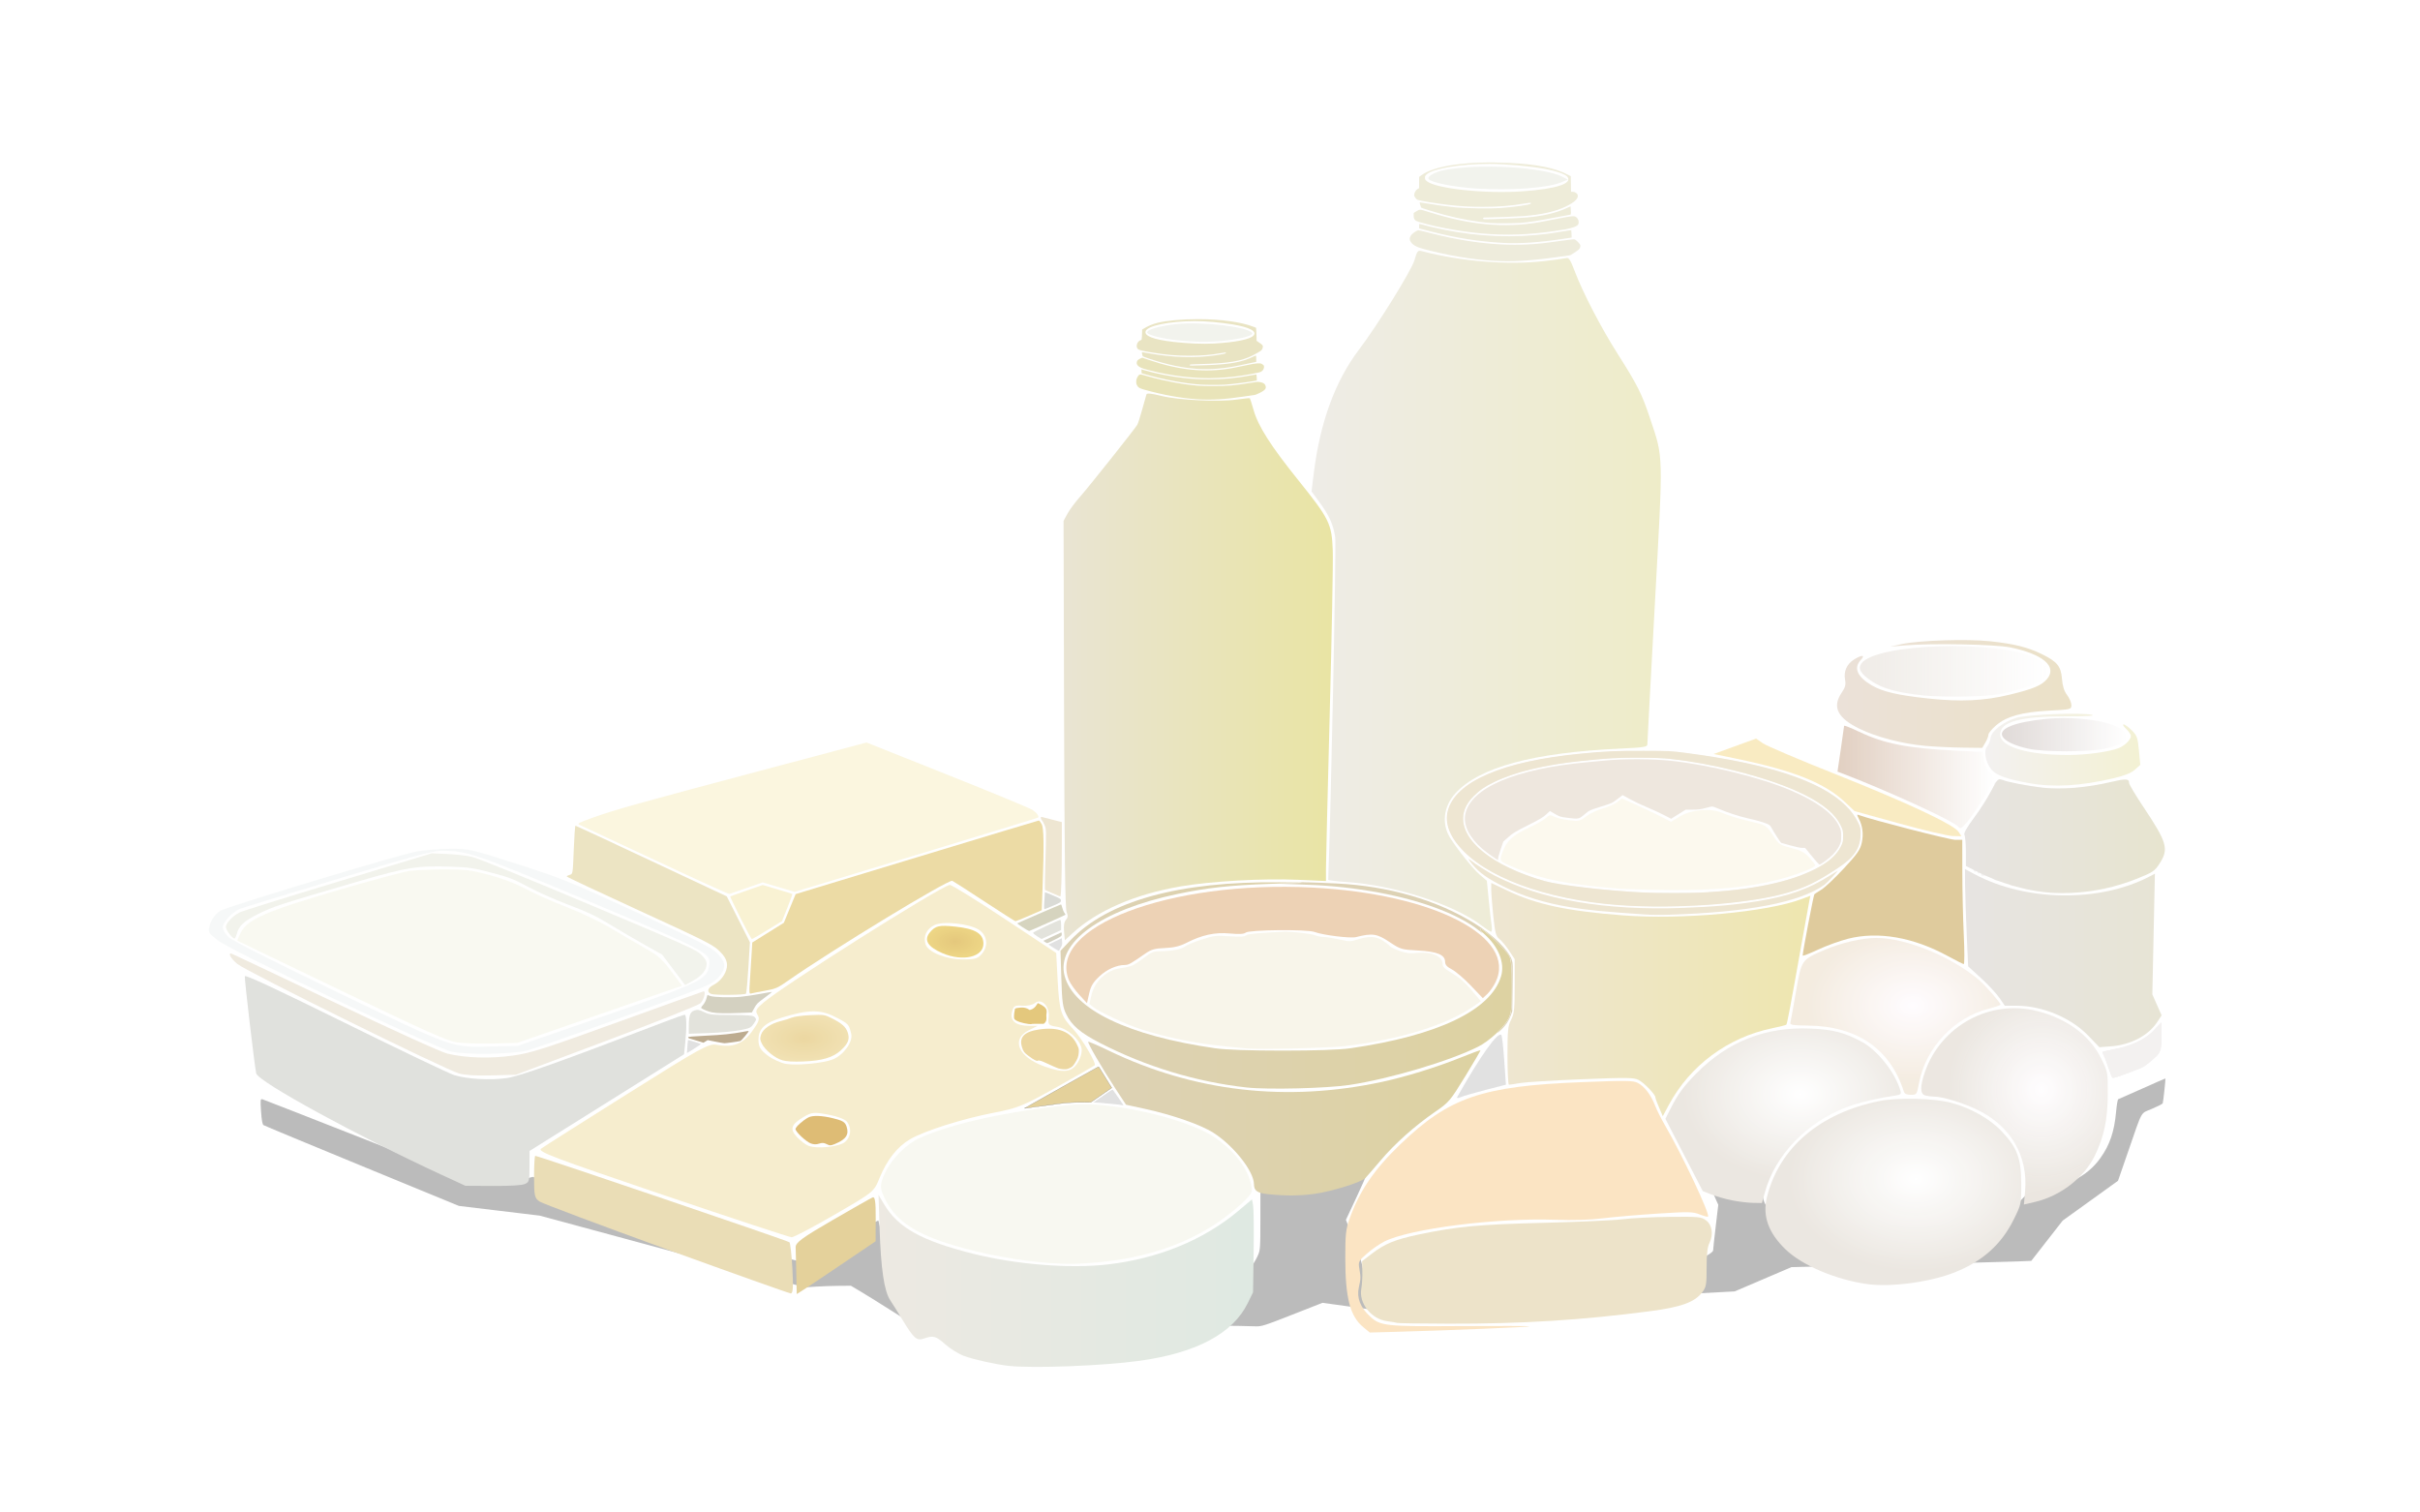 <?xml version="1.0" encoding="UTF-8" standalone="no"?>
<!-- Created with Inkscape (http://www.inkscape.org/) -->

<svg
   xmlns:dc="http://purl.org/dc/elements/1.1/"
   xmlns:cc="http://creativecommons.org/ns#"
   xmlns:rdf="http://www.w3.org/1999/02/22-rdf-syntax-ns#"
   xmlns:svg="http://www.w3.org/2000/svg"
   xmlns="http://www.w3.org/2000/svg"
   xmlns:xlink="http://www.w3.org/1999/xlink"
   xmlns:sodipodi="http://sodipodi.sourceforge.net/DTD/sodipodi-0.dtd"
   xmlns:inkscape="http://www.inkscape.org/namespaces/inkscape"
   width="1920"
   height="1200"
   viewBox="0 0 508 317.5"
   version="1.1"
   id="svg8"
   inkscape:version="0.92.3 (2405546, 2018-03-11)"
   sodipodi:docname="background.svg">
  <defs
     id="defs2">
    <linearGradient
       inkscape:collect="always"
       id="linearGradient7079">
      <stop
         style="stop-color:#cf9b13;stop-opacity:1;"
         offset="0"
         id="stop7075" />
      <stop
         style="stop-color:#dfb523;stop-opacity:1"
         offset="1"
         id="stop7077" />
    </linearGradient>
    <linearGradient
       inkscape:collect="always"
       id="linearGradient7071">
      <stop
         style="stop-color:#dcb755;stop-opacity:1;"
         offset="0"
         id="stop7067" />
      <stop
         style="stop-color:#e5c976;stop-opacity:1"
         offset="1"
         id="stop7069" />
    </linearGradient>
    <linearGradient
       inkscape:collect="always"
       id="linearGradient7063">
      <stop
         style="stop-color:#ded8ca;stop-opacity:1;"
         offset="0"
         id="stop7059" />
      <stop
         style="stop-color:#c5d8ca;stop-opacity:1"
         offset="1"
         id="stop7061" />
    </linearGradient>
    <linearGradient
       inkscape:collect="always"
       id="linearGradient7055">
      <stop
         style="stop-color:#c1ad7a;stop-opacity:1;"
         offset="0"
         id="stop7051" />
      <stop
         style="stop-color:#c1ad56;stop-opacity:1"
         offset="1"
         id="stop7053" />
    </linearGradient>
    <linearGradient
       inkscape:collect="always"
       id="linearGradient7047">
      <stop
         style="stop-color:#dac9b9;stop-opacity:1;"
         offset="0"
         id="stop7043" />
      <stop
         style="stop-color:#dac99a;stop-opacity:1"
         offset="1"
         id="stop7045" />
    </linearGradient>
    <linearGradient
       inkscape:collect="always"
       id="linearGradient7039">
      <stop
         style="stop-color:#e9e5e4;stop-opacity:1;"
         offset="0"
         id="stop7035" />
      <stop
         style="stop-color:#e9e5b0;stop-opacity:1"
         offset="1"
         id="stop7037" />
    </linearGradient>
    <linearGradient
       inkscape:collect="always"
       id="linearGradient7031">
      <stop
         style="stop-color:#d3ceca;stop-opacity:1;"
         offset="0"
         id="stop7027" />
      <stop
         style="stop-color:#d3cea8;stop-opacity:1"
         offset="1"
         id="stop7029" />
    </linearGradient>
    <linearGradient
       inkscape:collect="always"
       id="linearGradient7023">
      <stop
         style="stop-color:#fffaff;stop-opacity:1"
         offset="0"
         id="stop7019" />
      <stop
         style="stop-color:#ebdcc7;stop-opacity:1"
         offset="1"
         id="stop7021" />
    </linearGradient>
    <linearGradient
       inkscape:collect="always"
       id="linearGradient5098">
      <stop
         style="stop-color:#e3dcd4;stop-opacity:1;"
         offset="0"
         id="stop5094" />
      <stop
         style="stop-color:#e3dcd4;stop-opacity:0;"
         offset="1"
         id="stop5096" />
    </linearGradient>
    <linearGradient
       inkscape:collect="always"
       id="linearGradient5090">
      <stop
         style="stop-color:#c7bcb8;stop-opacity:1;"
         offset="0"
         id="stop5086" />
      <stop
         style="stop-color:#c7bcb8;stop-opacity:0;"
         offset="1"
         id="stop5088" />
    </linearGradient>
    <linearGradient
       inkscape:collect="always"
       id="linearGradient5082">
      <stop
         style="stop-color:#c9a88f;stop-opacity:1;"
         offset="0"
         id="stop5078" />
      <stop
         style="stop-color:#c9a88f;stop-opacity:0;"
         offset="1"
         id="stop5080" />
    </linearGradient>
    <linearGradient
       inkscape:collect="always"
       id="linearGradient5074">
      <stop
         style="stop-color:#e9e5e4;stop-opacity:1;"
         offset="0"
         id="stop5070" />
      <stop
         style="stop-color:#e9e5e4;stop-opacity:0;"
         offset="1"
         id="stop5072" />
    </linearGradient>
    <linearGradient
       inkscape:collect="always"
       id="linearGradient5066">
      <stop
         style="stop-color:#d3ceca;stop-opacity:1;"
         offset="0"
         id="stop5062" />
      <stop
         style="stop-color:#d3ceb2;stop-opacity:1"
         offset="1"
         id="stop5064" />
    </linearGradient>
    <linearGradient
       inkscape:collect="always"
       id="linearGradient5058">
      <stop
         style="stop-color:#e1d1ae;stop-opacity:1;"
         offset="0"
         id="stop5054" />
      <stop
         style="stop-color:#e1d16e;stop-opacity:1"
         offset="1"
         id="stop5056" />
    </linearGradient>
    <linearGradient
       inkscape:collect="always"
       id="linearGradient5050">
      <stop
         style="stop-color:#c1ad7a;stop-opacity:1;"
         offset="0"
         id="stop5046" />
      <stop
         style="stop-color:#c1ad56;stop-opacity:1"
         offset="1"
         id="stop5048" />
    </linearGradient>
    <linearGradient
       inkscape:collect="always"
       id="linearGradient5026">
      <stop
         style="stop-color:#e0dcd3;stop-opacity:1;"
         offset="0"
         id="stop5022" />
      <stop
         style="stop-color:#e0dc9c;stop-opacity:1"
         offset="1"
         id="stop5024" />
    </linearGradient>
    <linearGradient
       inkscape:collect="always"
       id="linearGradient5018">
      <stop
         style="stop-color:#d7ceaf;stop-opacity:1;"
         offset="0"
         id="stop5014" />
      <stop
         style="stop-color:#d7ce5a;stop-opacity:1"
         offset="1"
         id="stop5016" />
    </linearGradient>
    <linearGradient
       inkscape:collect="always"
       id="linearGradient5010">
      <stop
         style="stop-color:#ffffff;stop-opacity:1"
         offset="0"
         id="stop5006" />
      <stop
         style="stop-color:#dbd3c8;stop-opacity:1"
         offset="1"
         id="stop5008" />
    </linearGradient>
    <linearGradient
       inkscape:collect="always"
       id="linearGradient5002">
      <stop
         style="stop-color:#fffcff;stop-opacity:1"
         offset="0"
         id="stop4998" />
      <stop
         style="stop-color:#dbd3c8;stop-opacity:0.98"
         offset="1"
         id="stop5000" />
    </linearGradient>
    <linearGradient
       inkscape:collect="always"
       id="linearGradient4994">
      <stop
         style="stop-color:#ffffff;stop-opacity:1"
         offset="0"
         id="stop4990" />
      <stop
         style="stop-color:#dbd3c8;stop-opacity:0.995"
         offset="1"
         id="stop4992" />
    </linearGradient>
    <linearGradient
       inkscape:collect="always"
       xlink:href="#linearGradient5018"
       id="linearGradient5020"
       x1="842.493"
       y1="528.322"
       x2="1055.791"
       y2="528.322"
       gradientUnits="userSpaceOnUse" />
    <linearGradient
       inkscape:collect="always"
       xlink:href="#linearGradient5026"
       id="linearGradient5028"
       x1="1038.925"
       y1="468.367"
       x2="1315.562"
       y2="468.367"
       gradientUnits="userSpaceOnUse" />
    <linearGradient
       inkscape:collect="always"
       xlink:href="#linearGradient5050"
       id="linearGradient5052"
       x1="840.072"
       y1="780.624"
       x2="1197.59"
       y2="780.624"
       gradientUnits="userSpaceOnUse" />
    <linearGradient
       inkscape:collect="always"
       xlink:href="#linearGradient5058"
       id="linearGradient5060"
       x1="1181.265"
       y1="791.83"
       x2="1434.106"
       y2="791.83"
       gradientUnits="userSpaceOnUse" />
    <linearGradient
       inkscape:collect="always"
       xlink:href="#linearGradient5066"
       id="linearGradient5068"
       x1="1556.54"
       y1="758.973"
       x2="1712.312"
       y2="758.973"
       gradientUnits="userSpaceOnUse" />
    <linearGradient
       inkscape:collect="always"
       xlink:href="#linearGradient5074"
       id="linearGradient5076"
       x1="1557.187"
       y1="662.561"
       x2="1713.924"
       y2="662.561"
       gradientUnits="userSpaceOnUse" />
    <linearGradient
       inkscape:collect="always"
       xlink:href="#linearGradient5082"
       id="linearGradient5084"
       x1="1455.556"
       y1="615.428"
       x2="1579.477"
       y2="615.428"
       gradientUnits="userSpaceOnUse" />
    <linearGradient
       inkscape:collect="always"
       xlink:href="#linearGradient5090"
       id="linearGradient5092"
       x1="1585.775"
       y1="581.969"
       x2="1684.662"
       y2="581.969"
       gradientUnits="userSpaceOnUse" />
    <linearGradient
       inkscape:collect="always"
       xlink:href="#linearGradient5098"
       id="linearGradient5100"
       x1="1473.291"
       y1="531.806"
       x2="1622.091"
       y2="531.806"
       gradientUnits="userSpaceOnUse" />
    <filter
       inkscape:collect="always"
       style="color-interpolation-filters:sRGB"
       id="filter5346"
       x="-0.095"
       width="1.19"
       y="-0.544"
       height="2.087">
      <feGaussianBlur
         inkscape:collect="always"
         stdDeviation="59.84"
         id="feGaussianBlur5348" />
    </filter>
    <radialGradient
       inkscape:collect="always"
       xlink:href="#linearGradient4994"
       id="radialGradient7013"
       cx="1517.655"
       cy="930.434"
       fx="1517.655"
       fy="930.434"
       r="101.328"
       gradientTransform="matrix(1,0,0,0.728,0,256.472)"
       gradientUnits="userSpaceOnUse" />
    <radialGradient
       inkscape:collect="always"
       xlink:href="#linearGradient5010"
       id="radialGradient7015"
       cx="1426.04"
       cy="860.691"
       fx="1426.04"
       fy="860.691"
       r="93.233"
       gradientTransform="matrix(1,0,0,0.742,0,228.142)"
       gradientUnits="userSpaceOnUse" />
    <radialGradient
       inkscape:collect="always"
       xlink:href="#linearGradient5002"
       id="radialGradient7017"
       cx="1617.202"
       cy="864.18"
       fx="1617.202"
       fy="864.18"
       r="73.892"
       gradientTransform="matrix(1,0,0,1.052,0,-45.944)"
       gradientUnits="userSpaceOnUse" />
    <radialGradient
       inkscape:collect="always"
       xlink:href="#linearGradient7023"
       id="radialGradient7025"
       cx="1515.019"
       cy="793.63"
       fx="1515.019"
       fy="793.63"
       r="83.285"
       gradientTransform="matrix(1,0,0,0.746,-9.7149422e-4,204.5)"
       gradientUnits="userSpaceOnUse" />
    <linearGradient
       inkscape:collect="always"
       xlink:href="#linearGradient7031"
       id="linearGradient7033"
       x1="1555.962"
       y1="662.346"
       x2="1714.882"
       y2="662.346"
       gradientUnits="userSpaceOnUse" />
    <linearGradient
       inkscape:collect="always"
       xlink:href="#linearGradient7039"
       id="linearGradient7041"
       x1="1572.66"
       y1="593.85"
       x2="1695.412"
       y2="593.85"
       gradientUnits="userSpaceOnUse" />
    <linearGradient
       inkscape:collect="always"
       xlink:href="#linearGradient7047"
       id="linearGradient7049"
       x1="1455.202"
       y1="549.724"
       x2="1640.826"
       y2="549.724"
       gradientUnits="userSpaceOnUse" />
    <linearGradient
       inkscape:collect="always"
       xlink:href="#linearGradient7055"
       id="linearGradient7057"
       x1="861.988"
       y1="886.099"
       x2="1172.755"
       y2="886.099"
       gradientUnits="userSpaceOnUse" />
    <linearGradient
       inkscape:collect="always"
       xlink:href="#linearGradient7063"
       id="linearGradient7065"
       x1="695.918"
       y1="1014.668"
       x2="993.16"
       y2="1014.668"
       gradientUnits="userSpaceOnUse" />
    <radialGradient
       inkscape:collect="always"
       xlink:href="#linearGradient7071"
       id="radialGradient7073"
       cx="637.237"
       cy="822.444"
       fx="637.237"
       fy="822.444"
       r="34.994"
       gradientTransform="matrix(1,0,0,0.529,0,387.18)"
       gradientUnits="userSpaceOnUse" />
    <radialGradient
       inkscape:collect="always"
       xlink:href="#linearGradient7079"
       id="radialGradient7081"
       cx="756.668"
       cy="745.988"
       fx="756.668"
       fy="745.988"
       r="22.347"
       gradientTransform="matrix(1,0,0,0.562,0,326.419)"
       gradientUnits="userSpaceOnUse" />
  </defs>
  <sodipodi:namedview
     id="base"
     pagecolor="#ffffff"
     bordercolor="#666666"
     borderopacity="1.0"
     inkscape:pageopacity="0.0"
     inkscape:pageshadow="2"
     inkscape:zoom="0.35"
     inkscape:cx="489.25506"
     inkscape:cy="694.68676"
     inkscape:document-units="mm"
     inkscape:current-layer="layer3"
     showgrid="false"
     units="px"
     inkscape:window-width="1920"
     inkscape:window-height="1018"
     inkscape:window-x="-8"
     inkscape:window-y="-8"
     inkscape:window-maximized="1" />
  <g
     inkscape:groupmode="layer"
     id="layer3"
     inkscape:label="Layer 3"
     style="display:inline">
    <path
       style="display:inline;opacity:0.889;fill:#646464;fill-opacity:1;stroke:none;stroke-width:1.012;stroke-linejoin:round;stroke-miterlimit:4;stroke-dasharray:none;stroke-opacity:1;filter:url(#filter5346)"
       d="m 977.834,1463.98 c -4.445,-0.134 -52.629,-0.722 -107.076,-1.306 -54.447,-0.584 -111.09,-1.346 -125.873,-1.695 l -26.878,-0.633 -16.054,-13.679 c -8.83,-7.523 -19.379,-16.331 -23.444,-19.574 l -7.39,-5.895 -9.278,0.072 c -5.103,0.039 -13.308,0.424 -18.234,0.855 l -8.956,0.783 -104.964,-38.206 -104.964,-38.206 -32.047,-5.181 -32.047,-5.181 -76.772,-42.469 c -42.224,-23.358 -77.35,-42.998 -78.058,-43.644 -0.849,-0.775 -1.506,-5.764 -1.932,-14.671 -0.622,-13.008 -0.576,-13.469 1.286,-12.756 1.063,0.407 37.949,19.803 81.971,43.102 l 80.039,42.363 h 22.272 c 17.512,0 23.047,-0.324 25.898,-1.515 5.182,-2.165 5.398,-2.034 5.415,3.283 0.008,2.639 0.365,5.349 0.793,6.021 0.427,0.673 8.489,4.156 17.915,7.741 147.107,55.947 190.735,72.259 191.723,71.682 0.65,-0.38 14.727,-10.438 31.282,-22.352 16.556,-11.914 30.234,-21.494 30.397,-21.29 0.162,0.204 1.775,9.394 3.584,20.422 l 3.289,20.05 9.626,15.305 c 5.294,8.418 10.218,15.938 10.941,16.711 0.78,0.834 4.666,1.701 9.556,2.131 l 8.241,0.725 7.87,7.823 7.87,7.823 14.014,1.856 c 43.104,5.708 93.904,7.605 122.479,4.573 42.51,-4.511 69.643,-15.013 87.12,-33.721 7.6,-8.136 12.22,-15.577 15.578,-25.093 2.397,-6.794 2.442,-7.543 2.463,-41.436 l 0.021,-34.517 6.314,-0.599 c 3.472,-0.329 12.677,-1.044 20.456,-1.587 7.844,-0.548 23.589,-2.746 35.355,-4.935 11.667,-2.171 21.388,-3.78 21.602,-3.576 0.214,0.203 -3.3,10.953 -7.807,23.888 l -8.196,23.518 6.05,20.703 c 3.889,13.308 6.665,25.166 7.772,33.198 0.947,6.872 2.203,12.679 2.791,12.905 0.588,0.226 56.886,-2.767 125.106,-6.651 l 124.036,-7.062 12.563,-9.198 c 9.453,-6.921 12.563,-9.746 12.563,-11.41 0,-1.217 0.917,-12.634 2.039,-25.373 l 2.039,-23.16 -3.659,-10.98 c -2.012,-6.039 -3.437,-11.201 -3.167,-11.472 0.271,-0.271 3.386,0.483 6.923,1.675 7.67,2.584 17.78,4.548 28.152,5.468 l 7.578,0.672 -0.336,4.231 c -1.075,13.539 14.957,32.283 37.957,44.38 19.772,10.399 36.375,14.798 58.944,15.618 23.17,0.842 37.691,-1.842 56.35,-10.413 18.201,-8.361 37.68,-25.138 50.605,-43.584 5.714,-8.155 6.997,-9.417 10.101,-9.938 25.992,-4.358 42.656,-15.475 53.295,-35.554 7.422,-14.008 10.975,-28.128 12.377,-49.188 0.48,-7.209 1.246,-13.25 1.703,-13.423 0.457,-0.174 9.013,-5.26 19.013,-11.303 10.001,-6.043 18.257,-10.912 18.349,-10.82 0.287,0.29 -1.73,25.366 -2.136,26.547 -0.213,0.619 -4.027,3.225 -8.476,5.791 -9.453,5.453 -7.129,-0.17 -19.022,46.01 l -7.908,30.704 -21.911,21.205 -21.911,21.206 -12.434,21.448 -12.434,21.448 -11.112,0.62 c -6.111,0.341 -48.841,1.836 -94.954,3.322 l -83.843,2.702 -22.509,12.951 -22.509,12.951 -141.516,10.13 -141.516,10.13 -21.758,-4.041 -21.758,-4.041 -23.924,12.62 c -22.771,12.011 -24.187,12.61 -29.38,12.414 -3.001,-0.113 -9.093,-0.316 -13.537,-0.45 z"
       id="path5284"
       inkscape:connector-curvature="0"
       transform="matrix(0.265,0,0,0.197,0.773,-10.072)" />
    <path
       style="display:inline;fill:#f4f5e5;fill-opacity:1;stroke:none;stroke-width:1.431;stroke-linejoin:round;stroke-miterlimit:4;stroke-dasharray:none;stroke-opacity:1"
       d="m 361.876,825.694 c -7.74,-1.16 -22.957,-7.96 -91.429,-40.855 -45.179,-21.705 -82.294,-39.567 -82.479,-39.695 -0.185,-0.127 1.101,-3.081 2.857,-6.563 5.203,-10.316 20.558,-16.98 77.396,-33.589 25.883,-7.563 50.955,-14.315 55.714,-15.004 4.76,-0.689 17.279,-1.265 27.822,-1.281 16.937,-0.025 21.093,0.484 35.714,4.376 10.859,2.891 20.966,6.77 29.404,11.286 7.071,3.785 21.536,10.195 32.143,14.246 11.389,4.349 26.012,11.372 35.714,17.152 9.036,5.383 21.398,12.613 27.472,16.066 9.29,5.281 12.395,8.081 19.555,17.633 l 8.511,11.355 -6.697,2.33 c -3.684,1.282 -33.055,11.473 -65.269,22.647 l -58.571,20.316 -19.286,0.485 c -10.607,0.267 -23.464,-0.141 -28.571,-0.907 z"
       id="path1163"
       inkscape:connector-curvature="0"
       transform="scale(0.265)" />
    <path
       style="display:inline;fill:#f2f3e5;fill-opacity:1;stroke:none;stroke-width:1.431;stroke-linejoin:round;stroke-miterlimit:4;stroke-dasharray:none;stroke-opacity:1"
       d="m 832.59,1000.56 c -24.061,-1.552 -53.65,-6.97 -77.614,-14.212 -29.256,-8.842 -44.431,-18.764 -52.847,-34.554 -5.447,-10.219 -5.569,-12.986 -1.005,-22.79 5.148,-11.057 16.819,-22.771 27.48,-27.581 25.692,-11.592 70.566,-21.377 120.414,-26.257 31.119,-3.047 92.183,11.042 113.869,26.272 15.623,10.971 25.869,24.636 28.337,37.789 0.925,4.93 0.538,5.886 -4.526,11.176 -3.045,3.182 -10.382,9.417 -16.304,13.855 -27.043,20.27 -61.969,32.487 -102.469,35.842 -16.344,1.354 -20.593,1.41 -35.336,0.459 z"
       id="path1177"
       inkscape:connector-curvature="0"
       transform="scale(0.265)" />
    <path
       style="display:inline;fill:#efdea6;fill-opacity:1;stroke:none;stroke-width:2.023;stroke-linejoin:round;stroke-miterlimit:4;stroke-dasharray:none;stroke-opacity:1"
       d="m 524.565,946.302 c -86.218,-29.223 -99.028,-34.077 -95.964,-36.364 1.944,-1.451 32.512,-20.851 67.927,-43.11 59.153,-37.178 64.947,-40.367 71.216,-39.191 12.825,2.406 20.679,-0.583 27.984,-10.649 5.564,-7.667 6.299,-9.855 4.38,-13.036 -1.966,-3.259 -1.264,-4.708 4.765,-9.83 16.34,-13.882 138.09,-90.807 147.419,-93.142 1.176,-0.294 20.637,11.715 43.248,26.687 l 41.11,27.222 1.134,21.265 c 1.327,24.892 2.548,28.747 12.41,39.176 6.704,7.089 18.515,27.023 16.943,28.595 -0.356,0.356 -13.768,8.035 -29.805,17.064 -26.613,14.984 -30.985,16.769 -50.096,20.457 -24.931,4.811 -54.909,14.31 -66.385,21.034 -10.117,5.928 -18.301,16.35 -24.16,30.765 -4.416,10.865 -4.491,10.926 -35.495,28.903 -17.088,9.909 -32.434,17.985 -34.1,17.947 -1.667,-0.038 -47.805,-15.245 -102.53,-33.793 z m 144.972,-41.82 c 4.582,-4.147 5.207,-10.732 1.499,-15.793 -1.463,-1.997 -7.744,-4.417 -14.931,-5.752 -11.09,-2.06 -13.102,-1.897 -18.98,1.546 -10.421,6.104 -11.781,9.799 -5.923,16.103 2.741,2.949 6.801,6.085 9.024,6.969 6.989,2.778 24.922,0.898 29.31,-3.073 z m 184.448,-63.16 c 2.325,-3.996 3.377,-8.46 2.665,-11.3 -1.828,-7.282 -11.189,-15.354 -19.315,-16.653 -6.88,-1.1 -7.306,-1.59 -6.605,-7.593 0.991,-8.491 -5.774,-15.471 -10.884,-11.23 -1.812,1.504 -6.341,2.472 -10.064,2.151 -5.897,-0.508 -6.948,0.127 -8.153,4.93 -1.745,6.953 3.08,10.944 13.235,10.949 l 7.19,0.003 -7.071,3.532 c -14.352,7.17 -8.396,21.214 12.122,28.581 15.633,5.613 22.128,4.799 26.88,-3.369 z m -194.386,-2.079 c 8.583,-3.412 16.206,-13.923 14.694,-20.259 -1.865,-7.815 -2.055,-8.011 -13.237,-13.677 -11.338,-5.745 -20.895,-5.577 -41.56,0.732 -13.729,4.192 -18.665,8.852 -18.665,17.621 0,5.523 1.428,7.979 7.201,12.382 3.961,3.021 10.552,6.042 14.647,6.712 8.738,1.431 29.44,-0.538 36.919,-3.511 z m 118.605,-84.182 c 4.873,-6.195 3.679,-14.311 -2.722,-18.505 -7.541,-4.941 -28.736,-7.154 -35.418,-3.698 -6.291,3.253 -8.845,8.945 -6.843,15.251 1.953,6.153 16.104,11.839 29.594,11.891 9.816,0.038 12.035,-0.674 15.39,-4.939 z"
       id="path1135"
       inkscape:connector-curvature="0"
       transform="scale(0.265)" />
    <path
       style="display:inline;fill:url(#radialGradient7073);fill-opacity:1;stroke:none;stroke-width:1.012;stroke-linejoin:round;stroke-miterlimit:4;stroke-dasharray:none;stroke-opacity:1"
       d="m 619.787,839.92 c -5.818,-1.65 -13.7,-8.009 -16.227,-13.093 -1.573,-3.163 -1.67,-4.258 -0.649,-7.349 1.459,-4.421 7.785,-8.762 15.439,-10.595 2.882,-0.69 6.832,-1.925 8.776,-2.744 2.033,-0.856 8.268,-1.703 14.675,-1.992 10.629,-0.48 11.393,-0.376 16.668,2.266 8.43,4.223 11.57,6.985 13.055,11.486 1.743,5.281 0.398,8.74 -5.519,14.194 -6.102,5.625 -14.895,8.212 -29.788,8.763 -7.912,0.293 -13.152,-0.005 -16.43,-0.935 z"
       id="path1145"
       inkscape:connector-curvature="0"
       transform="scale(0.265)" />
    <path
       style="display:inline;fill:#dcbe5c;fill-opacity:1;stroke:none;stroke-width:1.012;stroke-linejoin:round;stroke-miterlimit:4;stroke-dasharray:none;stroke-opacity:1"
       d="m 593.965,778.058 c 0.347,-5.181 0.927,-14.38 1.288,-20.441 l 0.657,-11.021 12.514,-7.811 12.514,-7.811 4.659,-11.354 4.659,-11.354 95.964,-29.136 c 52.78,-16.025 96.294,-29.147 96.696,-29.161 0.402,-0.013 1.425,1.317 2.273,2.956 1.687,3.262 1.867,17.009 0.66,50.491 l -0.635,17.611 -10.005,4.36 c -5.503,2.398 -10.361,4.36 -10.796,4.36 -0.435,0 -11.569,-7.086 -24.744,-15.747 -13.174,-8.661 -24.568,-15.983 -25.319,-16.271 -3.164,-1.214 -95.233,54.746 -129.573,78.756 -8.879,6.207 -10.134,6.765 -18.688,8.299 -5.043,0.904 -9.977,1.88 -10.963,2.169 -1.658,0.486 -1.746,-0.186 -1.162,-8.895 z"
       id="path1155"
       inkscape:connector-curvature="0"
       transform="scale(0.265)" />
    <path
       id="path1157"
       transform="scale(0.265)"
       style="display:inline;fill:#f7eec5;fill-opacity:1;stroke:none;stroke-width:1.012;stroke-linejoin:round;stroke-miterlimit:4;stroke-dasharray:none;stroke-opacity:1"
       d="m 686.422,588.188 -84.146,22.375 c -97.542,25.936 -114.759,30.755 -132.559,37.109 -11.746,4.193 -12.809,4.769 -10.605,5.73 1.347,0.588 28.359,13.223 60.027,28.08 31.668,14.857 58.034,26.86 58.59,26.674 0.556,-0.186 6.732,-2.323 13.725,-4.748 l 12.713,-4.408 12.648,3.748 12.648,3.746 96.199,-29.207 c 52.909,-16.064 96.395,-29.403 96.637,-29.645 1.009,-1.009 -1.012,-3.752 -4.482,-6.086 -2.042,-1.373 -32.442,-13.942 -67.555,-27.932 z"
       inkscape:connector-curvature="0" />
    <path
       style="display:inline;fill:#ddce93;fill-opacity:1;stroke:none;stroke-width:1.012;stroke-linejoin:round;stroke-miterlimit:4;stroke-dasharray:none;stroke-opacity:1"
       d="m 563.333,787.345 c -3.602,-1.53 -2.854,-4.733 1.641,-7.026 4.784,-2.44 8.64,-6.869 10.263,-11.785 1.878,-5.689 10e-4,-10.369 -6.503,-16.223 -4.74,-4.266 -12.699,-8.219 -62.615,-31.105 -31.452,-14.42 -57.185,-26.531 -57.185,-26.912 0,-0.381 1.084,-0.965 2.408,-1.298 2.398,-0.602 2.411,-0.685 3.147,-19.807 0.406,-10.562 1.027,-19.172 1.38,-19.134 0.352,0.038 27.46,12.657 60.24,28.043 l 59.599,27.973 9.17,18.172 9.17,18.172 -1.211,19.989 c -0.666,10.994 -1.534,20.313 -1.93,20.708 -1.115,1.116 -25.018,1.319 -27.573,0.234 z"
       id="path1159"
       inkscape:connector-curvature="0"
       transform="scale(0.265)" />
    <path
       style="display:inline;fill:#f4e7b0;fill-opacity:1;stroke:none;stroke-width:1.012;stroke-linejoin:round;stroke-miterlimit:4;stroke-dasharray:none;stroke-opacity:1"
       d="m 586.499,727.106 c -4.605,-9.23 -8.235,-16.888 -8.067,-17.017 0.168,-0.129 6.027,-2.217 13.019,-4.64 l 12.713,-4.405 11.531,3.422 c 6.342,1.882 11.702,3.549 11.911,3.704 0.209,0.155 -1.538,5.054 -3.882,10.886 l -4.262,10.604 -11.568,7.115 c -6.362,3.913 -11.895,7.115 -12.295,7.115 -0.4,0 -4.495,-7.552 -9.1,-16.782 z"
       id="path1161"
       inkscape:connector-curvature="0"
       transform="scale(0.265)" />
    <path
       style="display:inline;fill:url(#linearGradient7065);fill-opacity:1;stroke:none;stroke-width:1.431;stroke-linejoin:round;stroke-miterlimit:4;stroke-dasharray:none;stroke-opacity:1"
       d="m 799.019,1081.973 c -9.806,-1.049 -27.98,-5.089 -35.474,-7.886 -4.19,-1.564 -10.8,-5.67 -14.691,-9.125 -7.496,-6.657 -9.548,-7.229 -16.83,-4.691 -5.837,2.035 -7.996,0.195 -16.877,-14.388 -3.609,-5.926 -8.108,-13.112 -9.998,-15.97 -4.762,-7.199 -7.364,-24.865 -8.387,-56.947 l -0.843,-26.429 4.233,7.143 c 11.125,18.77 29.579,29.104 70.296,39.362 34.405,8.668 77.031,12.079 107.143,8.573 40.013,-4.659 75.979,-19.411 103.234,-42.345 l 10.918,-9.187 0.883,4.704 c 0.485,2.587 0.676,19.147 0.424,36.798 l -0.458,32.094 -4.19,8.571 c -11.752,24.041 -40.563,39.436 -85.492,45.683 -28.775,4.001 -84.13,6.153 -103.889,4.04 z"
       id="path1179"
       inkscape:connector-curvature="0"
       transform="scale(0.265)" />
    <path
       style="display:inline;fill:#c7c8c2;fill-opacity:1;stroke:none;stroke-width:1.431;stroke-linejoin:round;stroke-miterlimit:4;stroke-dasharray:none;stroke-opacity:1"
       d="m 350.112,930.766 c -66.701,-30.746 -145.775,-73.985 -147.156,-80.466 -1.406,-6.599 -9.442,-75.19 -9.019,-76.981 0.317,-1.343 25.156,10.238 79.747,37.18 43.607,21.522 82.48,40.088 86.383,41.257 10.312,3.089 28.375,4.069 41.281,2.241 10.395,-1.473 41.826,-12.674 126.387,-45.041 7.335,-2.808 13.925,-5.105 14.643,-5.105 1.52,0 1.697,10.127 0.395,22.579 l -0.911,8.713 -61.185,38.283 -61.185,38.283 -0.047,12.271 c -0.045,11.743 -0.203,12.342 -3.685,13.929 -2.294,1.045 -11.666,1.614 -25.357,1.539 l -21.719,-0.119 z"
       id="path4920"
       inkscape:connector-curvature="0"
       transform="scale(0.265)" />
    <path
       style="display:inline;fill:url(#linearGradient5020);fill-opacity:1;stroke:none;stroke-width:1.431;stroke-linejoin:round;stroke-miterlimit:4;stroke-dasharray:none;stroke-opacity:1"
       d="m 842.881,738.027 c -0.425,-4.678 0.038,-7.608 1.469,-9.295 1.651,-1.946 1.759,-3.296 0.514,-6.429 -1.106,-2.782 -1.695,-49.589 -1.974,-156.822 l -0.398,-152.857 3.098,-5.714 c 1.704,-3.143 6.246,-9.25 10.093,-13.571 6.607,-7.421 42.801,-52.928 45.18,-56.805 0.609,-0.993 2.371,-6.457 3.914,-12.143 1.544,-5.686 3.058,-11.064 3.365,-11.953 0.394,-1.142 3.837,-0.799 11.74,1.167 13.512,3.362 45.464,4.918 59.753,2.909 5.5,-0.773 10.181,-1.248 10.403,-1.054 0.222,0.194 1.58,4.456 3.019,9.473 3.677,12.822 13.537,28.28 35.359,55.435 24.686,30.719 26.566,34.562 27.319,55.828 0.32,9.036 -0.763,67.214 -2.406,129.286 -1.643,62.071 -2.986,117.259 -2.983,122.639 v 9.782 l -22.5,-0.981 c -27.284,-1.19 -68.152,1.095 -92.138,5.152 -36.388,6.154 -66.624,19.237 -86.286,37.334 l -5.924,5.452 -0.621,-6.832 z"
       id="path1191"
       inkscape:connector-curvature="0"
       transform="scale(0.265)" />
    <path
       style="display:inline;fill:url(#linearGradient5028);fill-opacity:1;stroke:none;stroke-width:1.431;stroke-linejoin:round;stroke-miterlimit:4;stroke-dasharray:none;stroke-opacity:1"
       d="m 1173.525,733.081 c -22.046,-16.775 -69.079,-31.916 -106.828,-34.39 -8.03,-0.526 -14.585,-1.342 -14.567,-1.814 2.164,-54.276 6.463,-264.683 5.542,-271.238 -1.415,-10.069 -4.771,-17.431 -13.071,-28.666 l -5.677,-7.685 1.686,-13.777 c 5.005,-40.902 16.986,-73.696 36.107,-98.831 14.25,-18.732 41.301,-62.323 43.662,-70.361 2.27,-7.726 2.666,-8.211 6.002,-7.338 31.07,8.124 67.997,11.119 96.82,7.854 8.427,-0.955 16.383,-2.034 17.678,-2.397 1.816,-0.51 3.249,1.723 6.254,9.747 6.437,17.189 21.043,45.356 34.403,66.348 15.415,24.221 19.066,31.483 25.418,50.561 10.824,32.508 10.628,25.067 3.897,147.785 -3.275,59.714 -5.942,109.599 -5.927,110.855 0.024,1.947 -3.076,2.426 -21.044,3.251 -69.561,3.194 -112.349,14.802 -131.12,35.571 -9.377,10.376 -10.938,24.331 -3.95,35.323 6.035,9.494 18.143,24.554 23.266,28.939 l 5.717,4.893 1.449,14.87 c 0.797,8.178 1.821,17.28 2.276,20.227 0.455,2.946 0.288,5.314 -0.37,5.262 -0.658,-0.053 -4.09,-2.297 -7.626,-4.987 z"
       id="path1201"
       inkscape:connector-curvature="0"
       transform="scale(0.265)" />
    <path
       style="display:inline;fill:#f2edd9;fill-opacity:1;stroke:none;stroke-width:1.012;stroke-linejoin:round;stroke-miterlimit:4;stroke-dasharray:none;stroke-opacity:1"
       d="m 987.175,830.511 c -1.945,-0.222 -8.763,-0.895 -15.152,-1.495 -23.821,-2.236 -47.094,-6.906 -68.185,-13.682 -11.749,-3.775 -33.472,-13.906 -38.119,-17.78 l -2.764,-2.304 1.578,-6.795 c 2.585,-11.127 11.741,-19.792 22.637,-21.422 9.133,-1.367 10.299,-1.858 18.065,-7.617 7.831,-5.806 7.972,-5.862 15.127,-5.971 8.912,-0.136 15.835,-1.621 18.939,-4.062 1.297,-1.02 6.995,-3.334 12.662,-5.142 9.987,-3.186 10.658,-3.265 21.804,-2.579 8.9,0.548 11.864,0.405 13.11,-0.631 1.406,-1.17 7.678,-1.796 30.097,-3.006 5.265,-0.284 21.584,1.579 24.619,2.81 1.873,0.76 5.056,1.392 7.071,1.406 2.016,0.013 7.529,0.874 12.251,1.913 8.396,1.847 8.721,1.847 14.647,-0.011 8.861,-2.778 14.329,-2.52 19.753,0.932 2.47,1.572 5.093,3.592 5.83,4.489 0.737,0.897 4.28,2.61 7.875,3.806 5.34,1.777 7.79,2.049 13.389,1.487 11.431,-1.148 20.328,2.613 20.328,8.592 0,2.539 0.979,3.494 7.829,7.636 5.873,3.551 9.657,6.89 15.149,13.367 l 7.32,8.633 -4.795,3.417 c -21.215,15.12 -58.366,26.792 -102.275,32.133 -12.871,1.565 -69.677,2.918 -78.792,1.877 z"
       id="path1189"
       inkscape:connector-curvature="0"
       transform="scale(0.265)" />
    <path
       style="display:inline;fill:#dead7a;fill-opacity:1;stroke:none;stroke-width:1.431;stroke-linejoin:round;stroke-miterlimit:4;stroke-dasharray:none;stroke-opacity:1"
       d="m 854.924,788.007 c -3.368,-3.654 -7.039,-8.834 -8.158,-11.511 -17.609,-42.144 79.486,-79.155 192.598,-73.414 96.388,4.892 162.706,39.069 145.356,74.909 -1.578,3.26 -4.496,7.456 -6.483,9.323 l -3.614,3.395 -9.588,-10.031 c -5.273,-5.517 -11.999,-11.263 -14.945,-12.768 -3.792,-1.937 -5.357,-3.676 -5.357,-5.951 0,-5.589 -6.189,-8.198 -21.387,-9.013 -13.222,-0.71 -13.973,-0.936 -22.906,-6.901 -9.681,-6.465 -13.46,-7.002 -26.248,-3.729 -4.49,1.149 -26.201,-1.535 -32.979,-4.077 -5.816,-2.181 -51.716,-1.735 -54.444,0.529 -1.397,1.159 -5.265,1.373 -12.529,0.692 -11.79,-1.105 -22.057,1.116 -34.507,7.463 -5.175,2.638 -9.844,3.753 -16.946,4.044 -8.038,0.33 -10.838,1.125 -15.546,4.414 -11.321,7.909 -13.262,8.997 -16.079,9.013 -6.672,0.036 -14.424,3.505 -20.354,9.108 -5.009,4.732 -6.706,7.593 -8.053,13.573 l -1.706,7.576 z"
       id="path1185"
       inkscape:connector-curvature="0"
       transform="scale(0.265)" />
    <path
       style="display:inline;fill:url(#linearGradient5052);fill-opacity:1;stroke:none;stroke-width:1.431;stroke-linejoin:round;stroke-miterlimit:4;stroke-dasharray:none;stroke-opacity:1"
       d="m 987.59,861.45 c -39.904,-4.384 -80.051,-16.577 -116.429,-35.36 -15.328,-7.914 -22.295,-13.872 -26.585,-22.734 -2.739,-5.657 -3.272,-9.596 -3.843,-28.368 l -0.663,-21.798 7.688,-8.147 c 29.578,-31.344 86.05,-47.007 166.259,-46.114 l 20,0.223 -27.857,0.998 c -32.298,1.157 -49.749,3.063 -73.421,8.02 -60.768,12.724 -96.467,38.683 -89.382,64.995 7.165,26.607 50.143,47.235 119.232,57.226 8.176,1.182 27.679,1.859 53.571,1.859 25.892,0 45.395,-0.677 53.571,-1.859 69.199,-10.007 111.268,-30.102 119.327,-57 3.18,-10.615 -2.021,-23.61 -13.449,-33.603 -2.447,-2.14 -3.669,-3.907 -2.716,-3.929 2.467,-0.055 20.195,16.831 22.645,21.57 1.496,2.893 2.05,9.4 2.05,24.092 0,16.975 -0.426,20.964 -2.722,25.463 -3.568,6.994 -15.12,17.697 -23.874,22.121 -22.537,11.388 -70.038,25.514 -101.975,30.326 -18.037,2.718 -64.566,3.871 -81.429,2.018 z"
       id="path1183"
       inkscape:connector-curvature="0"
       transform="scale(0.265)" />
    <path
       style="display:inline;fill:url(#linearGradient7057);fill-opacity:1;stroke:none;stroke-width:1.431;stroke-linejoin:round;stroke-miterlimit:4;stroke-dasharray:none;stroke-opacity:1"
       d="m 1004.31,945.947 c -8.496,-0.907 -10.931,-2.674 -10.998,-7.982 -0.127,-10.146 -15.912,-30.174 -31.945,-40.532 -9.882,-6.384 -32.427,-14.268 -54.637,-19.107 l -14.767,-3.218 -8.445,-12.857 c -10.305,-15.688 -22.266,-36.291 -21.494,-37.023 0.312,-0.295 7.638,2.87 16.281,7.034 67.688,32.611 140.904,40.986 216.429,24.758 18.723,-4.023 42.948,-11.502 61.799,-19.079 8.719,-3.505 16.017,-6.208 16.218,-6.008 0.201,0.201 -5.231,9.494 -12.07,20.653 -11.95,19.498 -12.874,20.59 -23.708,28.036 -16.078,11.05 -32.084,25.309 -43.277,38.554 -5.321,6.297 -10.756,12.574 -12.077,13.949 -3.267,3.401 -26.523,10.675 -40.202,12.574 -11.778,1.635 -23.379,1.713 -37.105,0.248 z"
       id="path1181"
       inkscape:connector-curvature="0"
       transform="scale(0.265)" />
    <path
       style="display:inline;fill:url(#radialGradient7081);fill-opacity:1;stroke:none;stroke-width:1.012;stroke-linejoin:round;stroke-miterlimit:4;stroke-dasharray:none;stroke-opacity:1"
       d="m 746.451,755.02 c -11.738,-5.083 -14.893,-10.447 -9.744,-16.566 4.264,-5.068 7.357,-5.765 19.806,-4.463 15.888,1.661 22.293,5.434 22.498,13.254 0.285,10.874 -16.275,14.828 -32.561,7.775 z"
       id="path1147"
       inkscape:connector-curvature="0"
       transform="scale(0.265)" />
    <path
       style="display:inline;fill:#ceac4b;fill-opacity:1;stroke:#000000;stroke-width:0.179;stroke-linejoin:round;stroke-miterlimit:4;stroke-dasharray:none;stroke-opacity:1"
       d="m 811.65,877.858 c 0.287,-0.26 58.148,-32.746 58.454,-32.818 0.21,-0.05 0.794,0.787 2.162,3.1 1.555,2.628 6.983,11.415 8.098,13.112 l 0.31,0.472 -8.352,5.759 -8.352,5.759 -4.915,-0.035 c -7.885,-0.055 -13.499,0.246 -19.915,1.071 -7.378,0.948 -19.115,2.529 -23.727,3.196 -4.243,0.614 -3.988,0.588 -3.765,0.386 z"
       id="path1141"
       inkscape:connector-curvature="0"
       transform="scale(0.265)" />
    <path
       style="display:inline;fill:#c48506;fill-opacity:1;stroke:none;stroke-width:1.012;stroke-linejoin:round;stroke-miterlimit:4;stroke-dasharray:none;stroke-opacity:1"
       d="m 654.842,906.318 c -2.129,-1.105 -3.539,-1.199 -5.968,-0.397 -2.267,0.748 -4.136,0.716 -6.514,-0.113 -3.696,-1.289 -12.204,-9.247 -12.204,-11.416 0,-1.679 5.906,-7 10.281,-9.262 3.345,-1.73 10.808,-1.462 19.518,0.7 7.709,1.913 9.465,3.004 10.659,6.622 2.098,6.357 -0.408,10.07 -9.296,13.775 -3.222,1.343 -4.04,1.355 -6.476,0.091 z"
       id="path1143"
       inkscape:connector-curvature="0"
       transform="scale(0.265)" />
    <path
       style="display:inline;fill:#cf9b13;fill-opacity:1;stroke:none;stroke-width:0.089;stroke-linejoin:round;stroke-miterlimit:4;stroke-dasharray:none;stroke-opacity:1"
       d="m 814.761,811.152 c -2.186,-0.265 -4.809,-0.841 -6.786,-1.489 -2.718,-0.891 -4.344,-1.894 -4.641,-2.863 -0.16,-0.522 -0.142,-2.508 0.037,-3.952 0.132,-1.066 0.532,-3.456 0.639,-3.81 0.092,-0.306 2.879,-0.852 4.769,-0.936 2.498,-0.11 4.514,0.397 6.242,1.571 l 0.551,0.374 0.51,-0.104 c 2.096,-0.427 3.94,-1.93 5.421,-4.42 l 0.544,-0.915 0.937,0.418 c 3.58,1.599 5.592,3.335 6.014,5.191 0.182,0.8 0.176,1.309 -0.037,2.959 -0.137,1.065 -0.157,1.496 -0.091,1.948 0.127,0.864 0.104,2.29 -0.047,2.931 -0.256,1.086 -0.908,2.082 -1.775,2.71 l -0.348,0.252 h -4.763 c -4.175,0 -4.763,0.017 -4.763,0.134 0,0.169 -1.023,0.169 -2.411,8e-4 z"
       id="path1149"
       inkscape:connector-curvature="0"
       transform="scale(0.265)" />
    <path
       style="display:inline;fill:#dcb755;fill-opacity:1;stroke:none;stroke-width:0.358;stroke-linejoin:round;stroke-miterlimit:4;stroke-dasharray:none;stroke-opacity:1"
       d="m 838.244,846.295 c -1.06,-0.358 -4.282,-1.75 -7.159,-3.093 -6.332,-2.956 -8.072,-3.531 -8.977,-2.966 -0.86,0.537 -3.221,-0.676 -7.35,-3.775 -3.426,-2.571 -4.127,-3.496 -5.159,-6.803 -2.509,-8.039 1.638,-12.404 13.452,-14.159 15.243,-2.263 25.19,1.681 30.05,11.917 1.551,3.267 1.585,3.414 1.435,6.25 -0.173,3.284 -1.021,5.499 -3.505,9.157 -1.242,1.828 -1.869,2.38 -3.684,3.238 -1.847,0.873 -2.577,1.023 -4.682,0.959 -1.372,-0.041 -3.361,-0.368 -4.421,-0.726 z"
       id="path1151"
       inkscape:connector-curvature="0"
       transform="scale(0.265)" />
    <path
       style="display:inline;fill:#dfcd9d;fill-opacity:1;stroke:none;stroke-width:1.431;stroke-linejoin:round;stroke-miterlimit:4;stroke-dasharray:none;stroke-opacity:1"
       d="m 1106.876,1047.964 c -0.786,-0.269 -4.479,-0.9 -8.207,-1.402 -12.437,-1.675 -22.403,-14.242 -20.325,-25.63 0.585,-3.204 0.957,-9.428 0.828,-13.833 l -0.235,-8.009 7.615,-5.875 c 10.376,-8.005 18.429,-11.308 37.333,-15.312 29.794,-6.31 48.175,-8.025 99.421,-9.274 27.107,-0.661 55.072,-1.934 62.143,-2.83 7.071,-0.896 23.892,-1.74 37.38,-1.875 22.882,-0.229 24.794,-0.045 28.571,2.754 4.901,3.63 6.052,11.265 2.708,17.968 -1.597,3.201 -2.231,8.737 -2.231,19.475 0,13.703 -0.302,15.399 -3.486,19.573 -5.988,7.851 -16.686,11.736 -41.152,14.944 -54.341,7.125 -101.832,10.077 -159.648,9.922 -21.607,-0.058 -39.929,-0.326 -40.714,-0.595 z"
       id="path1173"
       inkscape:connector-curvature="0"
       transform="scale(0.265)" />
    <path
       style="display:inline;fill:#f7cf93;fill-opacity:1;stroke:none;stroke-width:1.431;stroke-linejoin:round;stroke-miterlimit:4;stroke-dasharray:none;stroke-opacity:1"
       d="m 1079.874,1051.28 c -10.42,-8.589 -14.204,-23.159 -14.217,-54.744 -0.01,-18.529 0.424,-22.664 3.187,-30.556 7.752,-22.137 19.555,-39.528 40.418,-59.551 38.801,-37.239 64.622,-46.087 143.582,-49.2 35.741,-1.409 40.738,-1.337 44.569,0.644 5.262,2.721 10.351,9.392 13.633,17.871 1.352,3.493 4.903,10.565 7.89,15.714 13.907,23.972 35.827,70.523 34.046,72.303 -0.33,0.33 -3.32,-0.468 -6.644,-1.774 -5.469,-2.148 -8.653,-2.207 -33.468,-0.613 -15.083,0.968 -34.505,2.638 -43.159,3.709 -10.44,1.293 -23.179,1.684 -37.857,1.162 -46.795,-1.664 -115.295,7.08 -135.377,17.281 -3.71,1.884 -9.868,6.18 -13.684,9.546 -6.684,5.894 -6.905,6.334 -5.995,11.934 1.189,7.321 1.188,7.372 -0.468,15.101 -1.688,7.878 1.23,15.488 8.58,22.379 8.526,7.995 11.972,8.373 72.567,7.972 30.188,-0.2 54.617,-0.106 54.286,0.209 -0.612,0.583 -63.858,3.182 -104.359,4.289 l -22.329,0.61 z"
       id="path1175"
       inkscape:connector-curvature="0"
       transform="scale(0.265)" />
    <path
       style="display:inline;fill:#d9c17b;fill-opacity:1;stroke:none;stroke-width:2.023;stroke-linejoin:round;stroke-miterlimit:4;stroke-dasharray:none;stroke-opacity:1"
       d="m 528.1,989.611 c -52.78,-19.163 -98.01,-36.144 -100.51,-37.736 -4.114,-2.619 -4.546,-4.48 -4.546,-19.581 0,-9.178 0.432,-16.687 0.961,-16.687 2.256,0 200.177,67.269 201.323,68.426 0.695,0.701 1.759,10.139 2.363,20.973 0.801,14.355 0.459,19.664 -1.264,19.573 -1.3,-0.069 -45.547,-15.804 -98.328,-34.968 z"
       id="path1137"
       inkscape:connector-curvature="0"
       transform="scale(0.265)" />
    <path
       style="display:inline;fill:#ceac4b;fill-opacity:1;stroke:none;stroke-width:2.023;stroke-linejoin:round;stroke-miterlimit:4;stroke-dasharray:none;stroke-opacity:1"
       d="m 630.775,1008.74 c -0.198,-8.998 -0.426,-18.35 -0.505,-20.78 -0.118,-3.612 5.21,-7.523 29.15,-21.4 16.112,-9.34 30.431,-17.449 31.82,-18.02 1.912,-0.787 2.506,3.309 2.446,16.855 l -0.079,17.894 -25.392,17.173 c -13.966,9.445 -28.022,18.853 -31.236,20.907 l -5.844,3.734 z"
       id="path1139"
       inkscape:connector-curvature="0"
       transform="scale(0.265)" />
    <path
       style="display:inline;fill:#e3dac7;fill-opacity:1;stroke:none;stroke-width:1.431;stroke-linejoin:round;stroke-miterlimit:4;stroke-dasharray:none;stroke-opacity:1"
       d="m 363.683,850.356 c -10.368,-2.668 -168.42,-80.747 -175.716,-86.804 -4.847,-4.024 -7.41,-8.272 -4.991,-8.272 0.397,0 37.2,17.394 81.786,38.653 47.2,22.506 84.645,39.509 89.636,40.701 14.574,3.483 34.017,4.066 51.837,1.557 14.445,-2.035 23.117,-4.801 83.359,-26.591 36.98,-13.376 67.493,-24.32 67.806,-24.32 1.994,0 0.009,7.147 -2.645,9.525 -1.768,1.584 -35.357,14.955 -74.643,29.713 l -71.429,26.833 -18.571,0.514 c -12.88,0.356 -20.979,-0.106 -26.429,-1.508 z"
       id="path4944"
       inkscape:connector-curvature="0"
       transform="scale(0.265)" />
    <path
       style="display:inline;fill:#eff3f2;fill-opacity:1;stroke:none;stroke-width:1.431;stroke-linejoin:round;stroke-miterlimit:4;stroke-dasharray:none;stroke-opacity:1"
       d="m 357.666,833.081 c -12.937,-2.904 -172.947,-79.055 -184.604,-87.856 -7.505,-5.666 -8.128,-6.557 -7.341,-10.494 1.11,-5.548 4.218,-10.233 8.766,-13.213 4.923,-3.226 141.321,-44.442 155.624,-47.026 6.286,-1.136 18.31,-2.066 26.72,-2.067 15.246,-0.002 15.405,0.034 52.857,12.004 34.418,11 42.413,14.238 95.423,38.645 48,22.101 58.77,27.591 63.214,32.225 3.421,3.567 5.357,6.945 5.357,9.349 0,5.566 -5.053,11.678 -12.972,15.691 -9.4,4.763 -134.225,49.833 -144.171,52.055 -12.594,2.813 -47.583,3.222 -58.874,0.688 z M 475.112,805.986 c 80.969,-28.022 84.829,-29.858 86.676,-41.238 1.577,-9.718 -0.875,-11.024 -95.264,-50.762 -89.543,-37.697 -96.128,-39.967 -116.317,-40.085 -6.913,-0.041 -22.066,4.045 -82.143,22.146 -40.517,12.207 -75.531,22.933 -77.81,23.834 -6.06,2.396 -13.714,10.598 -13.714,14.696 0,2.086 1.865,5.24 4.643,7.852 2.886,2.713 35.605,19.271 86.444,43.747 93.109,44.826 89.724,43.643 122.484,42.813 l 20,-0.507 z"
       id="path4946"
       inkscape:connector-curvature="0"
       transform="scale(0.265)" />
    <path
       style="display:inline;fill:#e7e9dc;fill-opacity:1;stroke:none;stroke-width:1.012;stroke-linejoin:round;stroke-miterlimit:4;stroke-dasharray:none;stroke-opacity:1"
       d="m 533.581,768.239 -9.136,-12.098 -13.916,-7.804 c -7.654,-4.292 -20.052,-11.542 -27.553,-16.111 -10.805,-6.582 -17.596,-9.805 -32.703,-15.519 -10.812,-4.09 -24.616,-10.231 -31.886,-14.185 -11.141,-6.06 -14.926,-7.525 -28.916,-11.19 -14.443,-3.784 -17.673,-4.273 -31.443,-4.764 -27.271,-0.972 -35.546,0.342 -75.28,11.948 -60.963,17.807 -66.569,19.633 -78.205,25.468 -11.496,5.765 -15.475,9.516 -17.084,16.104 -0.374,1.533 -1.039,3.009 -1.477,3.28 -1.36,0.84 -7.061,-6.507 -7.061,-9.099 0,-2.938 5.517,-8.763 10.886,-11.495 2.069,-1.052 37.172,-12.015 78.007,-24.362 l 74.246,-22.448 12.122,0.522 c 6.667,0.287 15.473,1.295 19.569,2.241 4.516,1.042 40.888,15.794 92.396,37.475 77.358,32.562 85.336,36.136 89.275,40.002 3.277,3.216 4.326,5.015 4.326,7.421 0,4.708 -3.768,9.33 -10.788,13.237 l -6.243,3.474 z"
       id="path4948"
       inkscape:connector-curvature="0"
       transform="scale(0.265)" />
    <path
       style="display:inline;fill:#e1d1ae;fill-opacity:1;stroke:none;stroke-width:0.506;stroke-linejoin:round;stroke-miterlimit:4;stroke-dasharray:none;stroke-opacity:1"
       d="m 833.812,707.629 c -3.056,-1.354 -5.739,-2.531 -5.963,-2.615 -0.224,-0.084 -0.17,-7.989 0.121,-17.568 0.938,-30.916 0.945,-30.563 -0.697,-34.202 -0.782,-1.732 -1.732,-3.408 -2.113,-3.724 -0.381,-0.316 -0.692,-1.027 -0.692,-1.581 0,-0.802 0.231,-0.942 1.136,-0.689 0.625,0.175 4.375,1.139 8.334,2.142 l 7.197,1.823 v 18.038 c 0,24.039 -0.503,40.944 -1.217,40.884 -0.303,-0.025 -3.051,-1.155 -6.107,-2.509 z"
       id="path4972"
       inkscape:connector-curvature="0"
       transform="scale(0.265)" />
    <path
       style="display:inline;fill:#ccccc0;fill-opacity:1;stroke:none;stroke-width:1.012;stroke-linejoin:round;stroke-miterlimit:4;stroke-dasharray:none;stroke-opacity:1"
       d="m 545.617,813.964 c 0.021,-9.454 0.933,-12.297 4.324,-13.479 2.563,-0.894 3.853,-0.691 7.706,1.207 4.224,2.082 6.102,2.286 21.579,2.348 14.268,0.058 17.213,0.329 18.601,1.717 1.524,1.524 1.467,1.913 -0.763,5.167 -2.214,3.231 -3.114,3.654 -11.024,5.18 -4.737,0.914 -15.773,1.918 -24.523,2.232 l -15.91,0.57 z"
       id="path4950"
       inkscape:connector-curvature="0"
       transform="scale(0.265)" />
    <path
       style="display:inline;fill:#b2ab8e;fill-opacity:1;stroke:none;stroke-width:0.506;stroke-linejoin:round;stroke-miterlimit:4;stroke-dasharray:none;stroke-opacity:1"
       d="m 563.94,801.935 c -2.913,-0.633 -6.546,-2.051 -8.195,-3.198 -0.577,-0.401 -0.357,-0.908 1.168,-2.688 1.157,-1.351 2.185,-3.292 2.675,-5.051 l 0.795,-2.857 2.077,0.779 c 2.831,1.063 16.249,1.438 24.307,0.681 3.442,-0.324 10.408,-1.365 15.479,-2.313 5.071,-0.949 9.29,-1.655 9.375,-1.57 0.085,0.085 -2.6,2.178 -5.966,4.651 -5.612,4.123 -6.285,4.794 -8.091,8.079 l -1.97,3.583 -8.412,0.332 c -12.218,0.482 -19.693,0.344 -23.243,-0.427 z"
       id="path4962"
       inkscape:connector-curvature="0"
       transform="scale(0.265)" />
    <path
       style="display:inline;fill:#b5b18c;fill-opacity:1;stroke:none;stroke-width:0.506;stroke-linejoin:round;stroke-miterlimit:4;stroke-dasharray:none;stroke-opacity:1"
       d="m 810.132,734.599 c -2.43,-1.577 -4.414,-2.981 -4.41,-3.12 0.005,-0.189 32.627,-14.303 34.732,-15.028 0.205,-0.071 0.655,1.066 1,2.525 0.345,1.46 1.101,3.297 1.68,4.082 0.579,0.786 0.975,1.485 0.881,1.553 -0.892,0.652 -28.294,12.919 -28.797,12.891 -0.367,-0.02 -2.656,-1.327 -5.086,-2.904 z"
       id="path4964"
       inkscape:connector-curvature="0"
       transform="scale(0.265)" />
    <path
       style="display:inline;fill:#bcbeb5;fill-opacity:1;stroke:none;stroke-width:0.506;stroke-linejoin:round;stroke-miterlimit:4;stroke-dasharray:none;stroke-opacity:1"
       d="m 827.259,713.643 c 0.2,-3.708 0.417,-6.805 0.484,-6.883 0.067,-0.077 2.937,1.07 6.378,2.55 5.846,2.514 6.257,2.783 6.257,4.086 0,1.296 -0.407,1.571 -5.749,3.877 -3.162,1.365 -6.195,2.623 -6.741,2.796 -0.964,0.306 -0.982,0.125 -0.629,-6.427 z"
       id="path4970"
       inkscape:connector-curvature="0"
       transform="scale(0.265)" />
    <path
       style="display:inline;fill:#886837;fill-opacity:1;stroke:none;stroke-width:0.506;stroke-linejoin:round;stroke-miterlimit:4;stroke-dasharray:none;stroke-opacity:1"
       d="m 566.588,825.136 -6.03,-1.193 -1.651,1.02 -1.651,1.02 -5.198,-1.577 c -2.859,-0.867 -5.596,-1.691 -6.082,-1.83 -0.486,-0.139 -0.884,-0.533 -0.884,-0.875 0,-0.462 3.424,-0.781 13.258,-1.236 13.635,-0.631 21.545,-1.437 29.922,-3.049 2.641,-0.508 4.802,-0.835 4.802,-0.726 0,0.87 -5.781,7.754 -6.688,7.964 -2.168,0.503 -11.492,1.777 -12.628,1.725 -0.627,-0.028 -3.853,-0.589 -7.17,-1.245 z"
       id="path4958"
       inkscape:connector-curvature="0"
       transform="scale(0.265)" />
    <path
       style="display:inline;opacity:0.889;fill:#636363;fill-opacity:0.384;stroke:none;stroke-width:0.358;stroke-linejoin:round;stroke-miterlimit:4;stroke-dasharray:none;stroke-opacity:1"
       d="m 544.286,832.112 c 0.093,-1.134 0.267,-3.469 0.385,-5.188 0.118,-1.719 0.311,-3.125 0.429,-3.125 0.462,0 9.915,2.946 10.151,3.163 0.206,0.19 -7.259,5.085 -10.305,6.757 l -0.83,0.455 z"
       id="path5364"
       inkscape:connector-curvature="0"
       transform="scale(0.265)" />
    <path
       style="display:inline;fill:#ccccc0;fill-opacity:1;stroke:none;stroke-width:1.012;stroke-linejoin:round;stroke-miterlimit:4;stroke-dasharray:none;stroke-opacity:1"
       d="m 821.63,741.731 c -1.806,-1.156 -3.283,-2.414 -3.283,-2.796 0,-0.646 20.239,-10.22 21.604,-10.22 0.341,0 0.619,1.805 0.619,4.01 v 4.01 l -7.718,3.566 c -4.245,1.961 -7.768,3.558 -7.829,3.549 -0.061,-0.009 -1.588,-0.963 -3.393,-2.119 z"
       id="path4952"
       inkscape:connector-curvature="0"
       transform="scale(0.265)" />
    <path
       style="display:inline;opacity:0.889;fill:#636363;fill-opacity:0.384;stroke:none;stroke-width:0.358;stroke-linejoin:round;stroke-miterlimit:4;stroke-dasharray:none;stroke-opacity:1"
       d="m 834.568,750.828 -4.02,-2.613 5.288,-2.51 5.288,-2.51 0.208,2.534 c 0.196,2.39 0.138,2.666 -1.015,4.855 -0.673,1.277 -1.337,2.442 -1.476,2.589 -0.139,0.147 -2.062,-0.908 -4.273,-2.346 z"
       id="path5362"
       inkscape:connector-curvature="0"
       transform="scale(0.265)" />
    <path
       style="display:inline;fill:#b2ab8e;fill-opacity:1;stroke:none;stroke-width:0.506;stroke-linejoin:round;stroke-miterlimit:4;stroke-dasharray:none;stroke-opacity:1"
       d="m 827.809,746.214 -1.389,-0.916 6.892,-3.248 c 3.79,-1.786 7.086,-3.324 7.323,-3.416 0.237,-0.093 0.432,0.531 0.432,1.385 0,1.471 -0.293,1.7 -5.547,4.335 -3.051,1.53 -5.722,2.781 -5.935,2.779 -0.213,-0.002 -1.012,-0.415 -1.776,-0.919 z"
       id="path4960"
       inkscape:connector-curvature="0"
       transform="scale(0.265)" />
    <path
       style="display:inline;opacity:0.889;fill:#636363;fill-opacity:0.384;stroke:none;stroke-width:0.358;stroke-linejoin:round;stroke-miterlimit:4;stroke-dasharray:none;stroke-opacity:1"
       d="m 888.772,875.44 c -0.248,-0.241 -13.413,-1.627 -18.155,-1.911 l -4.435,-0.265 7.371,-5.089 c 4.054,-2.799 7.506,-5.089 7.67,-5.089 0.165,0 1.013,1.082 1.885,2.404 0.872,1.322 2.828,4.135 4.346,6.25 2.107,2.936 2.607,3.846 2.113,3.846 -0.356,0 -0.714,-0.065 -0.796,-0.145 z"
       id="path5360"
       inkscape:connector-curvature="0"
       transform="scale(0.265)" />
    <path
       style="display:inline;opacity:0.889;fill:#636363;fill-opacity:0.384;stroke:none;stroke-width:2.023;stroke-linejoin:round;stroke-miterlimit:4;stroke-dasharray:none;stroke-opacity:1"
       d="m 1154.371,868.917 c 18.197,-32.301 32.107,-51.864 34.894,-49.076 0.522,0.522 1.557,9.596 2.3,20.166 l 1.351,19.217 -15.929,4.086 c -8.761,2.247 -17.669,4.847 -19.796,5.776 -2.283,0.997 -3.438,0.928 -2.82,-0.169 z"
       id="path5358"
       inkscape:connector-curvature="0"
       transform="scale(0.265)" />
    <path
       style="display:inline;fill:#c1ad7a;fill-opacity:1;stroke:none;stroke-width:0.358;stroke-linejoin:round;stroke-miterlimit:4;stroke-dasharray:none;stroke-opacity:1"
       d="m 1188.691,815.352 c 3.477,-3.717 6.114,-7.515 7.163,-10.318 1.484,-3.968 1.643,-6.298 1.618,-23.761 -0.03,-20.596 -0.204,-21.91 -3.492,-26.281 -1.996,-2.653 -12.268,-12.877 -15.948,-15.874 -2.785,-2.268 -5.117,-3.68 -5.479,-3.318 -0.27,0.27 0.362,1.497 1.3,2.527 1.238,1.359 0.329,0.897 -2.179,-1.108 -17.171,-13.724 -48.918,-25.225 -86.856,-31.465 -18.518,-3.046 -35.096,-4.566 -56.74,-5.202 -6.998,-0.206 -13.126,-0.414 -13.617,-0.463 -0.491,-0.049 3.527,-0.241 8.929,-0.428 6.557,-0.226 9.05,-0.409 7.5,-0.552 -6.003,-0.551 12.166,-0.065 28.214,0.755 41.097,2.101 79.015,13.091 108.831,31.544 14.8,9.16 27.306,21.53 29.743,29.419 0.727,2.353 0.738,2.816 0.501,21.336 l -0.242,18.93 -0.998,2.765 c -1.602,4.44 -4.062,8.257 -7.414,11.501 -4.025,3.896 -4.483,3.892 -0.833,-0.009 z"
       id="path1187"
       inkscape:connector-curvature="0"
       transform="scale(0.265)" />
    <path
       style="display:inline;fill:url(#linearGradient5060);fill-opacity:1;stroke:none;stroke-width:1.431;stroke-linejoin:round;stroke-miterlimit:4;stroke-dasharray:none;stroke-opacity:1"
       d="m 1314.216,877.336 c -1.621,-3.781 -2.947,-7.442 -2.947,-8.135 0,-2.259 -8.889,-11.451 -13.258,-13.71 -3.773,-1.951 -8.962,-2.016 -45.145,-0.564 -22.485,0.902 -44.375,2.248 -48.645,2.992 -4.269,0.743 -8.287,1.352 -8.929,1.352 -0.641,0 -1.166,-10.311 -1.166,-22.914 0,-20.095 0.351,-23.603 2.857,-28.515 2.478,-4.857 2.857,-8.42 2.857,-26.841 v -21.241 l -4.423,-6.678 c -2.433,-3.673 -5.877,-7.821 -7.653,-9.218 -2.778,-2.185 -3.458,-4.731 -4.866,-18.21 -0.9,-8.618 -1.635,-18.039 -1.633,-20.936 v -5.267 l 13.264,6.283 c 22.832,10.816 46.97,15.951 91.021,19.365 46.779,3.625 114.257,-2.553 141.778,-12.981 l 6.778,-2.568 -0.672,3.074 c -0.37,1.691 -3.297,17.86 -6.506,35.931 -8.713,49.071 -11.246,62.488 -11.925,63.167 -0.338,0.338 -5.335,1.589 -11.105,2.779 -35.25,7.275 -65.316,29.613 -82.075,60.979 l -4.665,8.731 z"
       id="path4974"
       inkscape:connector-curvature="0"
       transform="scale(0.265)" />
    <path
       style="display:inline;fill:url(#radialGradient7013);fill-opacity:1;stroke:none;stroke-width:1.431;stroke-linejoin:round;stroke-miterlimit:4;stroke-dasharray:none;stroke-opacity:1"
       d="m 1479.375,1017.217 c -24.852,-3.402 -51.668,-14.732 -64.855,-27.403 -13.787,-13.248 -18.566,-26.675 -14.822,-41.652 9.763,-39.058 41.982,-66.503 89.215,-75.996 14.473,-2.909 43.078,-2.204 56.533,1.393 15.942,4.261 30.928,12.743 40.391,22.859 12.243,13.088 15.23,21.229 15.283,41.654 0.04,15.752 0.014,15.876 -5.978,27.967 -9.79,19.758 -24.7,33.097 -46.821,41.891 -19.268,7.66 -50.3,11.839 -68.948,9.287 z"
       id="path1165"
       inkscape:connector-curvature="0"
       transform="scale(0.265)" />
    <path
       style="display:inline;fill:url(#radialGradient7017);fill-opacity:1;stroke:none;stroke-width:1.431;stroke-linejoin:round;stroke-miterlimit:4;stroke-dasharray:none;stroke-opacity:1"
       d="m 1604.137,943.885 c 2.568,-28.336 -11.498,-52.232 -38.254,-64.991 -11.596,-5.53 -27.141,-10.195 -34.099,-10.234 -1.914,-0.011 -4.927,-0.407 -6.694,-0.881 -4.16,-1.115 -4.272,-7.007 -0.35,-18.405 12.665,-36.812 51.664,-58.024 89.073,-48.448 23.683,6.062 41.612,19.354 50.55,37.475 5.365,10.877 5.37,10.904 5.286,28.797 -0.093,19.709 -3.013,33.4 -10.319,48.384 -8.488,17.408 -27.154,31.823 -47.293,36.521 l -8.83,2.06 z"
       id="path1167"
       inkscape:connector-curvature="0"
       transform="scale(0.265)" />
    <path
       style="display:inline;fill:url(#radialGradient7015);fill-opacity:1;stroke:none;stroke-width:1.431;stroke-linejoin:round;stroke-miterlimit:4;stroke-dasharray:none;stroke-opacity:1"
       d="m 1371.876,950.825 c -5.107,-1.029 -12.384,-3.098 -16.17,-4.596 l -6.884,-2.725 -14.793,-28.618 -14.793,-28.618 3.932,-7.794 c 5.839,-11.576 10.584,-18.087 20.425,-28.029 25.342,-25.6 55.246,-37.311 91.057,-35.659 17.566,0.81 26.805,3.233 40.258,10.555 12.516,6.812 26.422,24.421 30.497,38.618 0.791,2.755 0.24,3.236 -4.529,3.959 -15.174,2.301 -29.329,5.71 -38.622,9.302 -31.342,12.114 -56.028,37.86 -64.084,66.835 l -2.477,8.91 -7.266,-0.134 c -3.996,-0.074 -11.444,-0.976 -16.552,-2.006 z"
       id="path1169"
       inkscape:connector-curvature="0"
       transform="scale(0.265)" />
    <path
       style="display:inline;fill:url(#radialGradient7025);fill-opacity:1;stroke:none;stroke-width:1.431;stroke-linejoin:round;stroke-miterlimit:4;stroke-dasharray:none;stroke-opacity:1"
       d="m 1508.138,864.75 c -10.679,-33.77 -36.994,-51.923 -75.878,-52.342 -12.246,-0.132 -14.521,-0.505 -14.038,-2.3 0.317,-1.179 2.301,-12.107 4.409,-24.286 4.454,-25.732 4.293,-25.497 22.816,-33.434 12.979,-5.562 29.879,-9.434 41.011,-9.398 23.549,0.077 59.185,14.692 81.132,33.274 4.96,4.2 17.143,18.121 17.143,19.589 0,0.421 -4.399,1.898 -9.775,3.283 -27.089,6.978 -49.548,30.984 -54.777,58.551 -1.803,9.504 -1.844,9.564 -6.533,9.564 -3.241,0 -4.967,-0.783 -5.51,-2.5 z"
       id="path1171"
       inkscape:connector-curvature="0"
       transform="scale(0.265)" />
    <path
       style="display:inline;fill:#c5a14d;fill-opacity:1;stroke:none;stroke-width:1.431;stroke-linejoin:round;stroke-miterlimit:4;stroke-dasharray:none;stroke-opacity:1"
       d="m 1542.974,757.363 c -27.327,-14.933 -55.174,-19.781 -79.002,-13.756 -6.444,1.63 -17.18,5.523 -23.859,8.653 -6.679,3.13 -12.143,5.226 -12.143,4.657 0,-2.667 8.629,-47.887 9.258,-48.516 0.394,-0.394 2.927,-2.061 5.629,-3.705 2.703,-1.644 10.676,-9.182 17.719,-16.751 10.636,-11.431 13.046,-14.887 14.223,-20.409 1.474,-6.909 0.627,-13.476 -2.486,-19.294 -1.584,-2.96 -1.525,-3.285 0.458,-2.524 8.988,3.449 71.663,19.56 76.094,19.56 l 5.534,3e-4 0.036,26.071 c 0.02,14.339 0.538,36.518 1.151,49.285 0.613,12.768 0.597,23.159 -0.036,23.092 -0.633,-0.067 -6.292,-2.932 -12.575,-6.365 z"
       id="path1211"
       inkscape:connector-curvature="0"
       transform="scale(0.265)" />
    <path
       style="display:inline;fill:#f5db91;fill-opacity:1;stroke:none;stroke-width:1.431;stroke-linejoin:round;stroke-miterlimit:4;stroke-dasharray:none;stroke-opacity:1"
       d="m 1504.597,652.355 -35.515,-9.817 -7.342,-6.913 c -16.342,-15.387 -40.37,-25.054 -85.792,-34.514 l -18.45,-3.843 16.78,-6.109 16.78,-6.109 5.443,3.772 c 2.994,2.075 28.817,13.054 57.385,24.398 55.989,22.233 93.797,39.942 97.57,45.7 l 2.295,3.502 -6.819,-0.125 c -3.75,-0.069 -22.8,-4.543 -42.334,-9.942 z"
       id="path1213"
       inkscape:connector-curvature="0"
       transform="scale(0.265)" />
    <path
       style="display:inline;fill:#e7e9df;fill-opacity:1;stroke:none;stroke-width:0.506;stroke-linejoin:round;stroke-miterlimit:4;stroke-dasharray:none;stroke-opacity:1"
       d="m 1297.883,717.608 c -66.114,-2.164 -122.662,-21.687 -143.773,-49.638 -6.076,-8.044 -8.655,-15.898 -7.571,-23.051 0.938,-6.186 3.813,-11.385 9.371,-16.946 5.132,-5.133 9.57,-8.216 17.442,-12.115 20.387,-10.097 45.989,-15.744 89.427,-19.725 11.787,-1.08 51.555,-1.574 61.367,-0.761 13.009,1.077 37.324,4.801 54.966,8.418 50.62,10.378 81.681,26.167 92.073,46.802 2.48,4.925 2.948,7.655 2.262,13.206 -1.395,11.292 -7.248,17.681 -27.382,29.89 -21.756,13.192 -45.708,19.205 -90.351,22.68 -8.872,0.691 -40.046,1.879 -44.447,1.695 -0.972,-0.041 -6.995,-0.245 -13.385,-0.454 z m 54.296,-10.599 c 0.417,-0.036 3.371,-0.274 6.566,-0.53 5.41,-0.433 7.75,-0.653 12.88,-1.209 1.111,-0.12 3.384,-0.355 5.051,-0.52 16.015,-1.592 39.557,-6.897 49.75,-11.21 0.972,-0.411 2.222,-0.939 2.778,-1.172 6.01,-2.522 8.868,-3.836 10.354,-4.761 0.972,-0.605 2.109,-1.256 2.525,-1.447 0.417,-0.191 1.346,-0.743 2.066,-1.226 0.72,-0.483 2.302,-1.537 3.516,-2.341 3.551,-2.353 8.401,-7.769 10.42,-11.636 1.755,-3.361 1.865,-3.848 1.896,-8.367 0.028,-4.255 -0.129,-5.137 -1.389,-7.785 -4.594,-9.652 -13.393,-17.334 -28.631,-24.993 -3.75,-1.885 -8.409,-4.062 -10.354,-4.838 -1.944,-0.775 -4.476,-1.823 -5.626,-2.329 -1.15,-0.505 -2.741,-1.075 -3.536,-1.265 -0.795,-0.19 -1.672,-0.511 -1.95,-0.714 -0.278,-0.202 -3.119,-1.196 -6.314,-2.209 -3.195,-1.013 -6.911,-2.197 -8.258,-2.632 -1.347,-0.435 -2.825,-0.867 -3.283,-0.96 -0.458,-0.093 -1.458,-0.411 -2.222,-0.706 -0.764,-0.296 -1.389,-0.421 -1.389,-0.28 0,0.142 -0.432,0.026 -0.961,-0.257 -1.425,-0.762 -19.745,-5.267 -29.596,-7.277 -20.209,-4.124 -33.47,-5.719 -51.265,-6.167 -19.477,-0.49 -45.51,1.143 -65.329,4.098 -2.821,0.421 -6.095,0.887 -7.276,1.036 -1.18,0.149 -5.385,0.944 -9.344,1.767 -3.959,0.823 -7.766,1.614 -8.461,1.759 -0.695,0.144 -2.513,0.602 -4.041,1.016 -1.528,0.415 -3.346,0.868 -4.041,1.008 -3.531,0.712 -17.119,5.709 -22.223,8.172 -8.155,3.936 -11.977,6.521 -16.785,11.352 -7.401,7.437 -9.955,14.426 -8.254,22.585 1.319,6.326 5.296,12.649 11.809,18.776 5.947,5.594 15.336,11.778 23.331,15.366 1.528,0.686 3.171,1.47 3.651,1.742 2.077,1.179 12.674,5.222 19.17,7.314 3.881,1.25 9.643,2.721 12.804,3.27 3.161,0.549 6.269,1.118 6.906,1.266 1.568,0.362 18.977,2.637 23.382,3.055 1.944,0.185 4.331,0.421 5.303,0.526 0.972,0.105 3.245,0.326 5.051,0.492 1.806,0.166 4.192,0.396 5.303,0.51 2.561,0.264 22.159,1.689 26.517,1.928 2.841,0.156 47.429,-0.034 49.497,-0.211 z"
       id="path4984"
       inkscape:connector-curvature="0"
       transform="scale(0.265)" />
    <path
       style="display:inline;fill:#e0d4c4;fill-opacity:1;stroke:none;stroke-width:0.506;stroke-linejoin:round;stroke-miterlimit:4;stroke-dasharray:none;stroke-opacity:1"
       d="m 1435.283,678.248 -5.356,-6.566 h -2.383 c -1.311,0 -5.564,-0.909 -9.452,-2.02 -3.888,-1.111 -7.121,-2.02 -7.184,-2.02 -0.311,0 -6.224,-9.169 -7.362,-11.416 -1.083,-2.137 -1.72,-2.754 -3.734,-3.612 -3.222,-1.373 -8.227,-2.803 -15.308,-4.372 -6.624,-1.468 -17.002,-4.87 -23.063,-7.56 -2.267,-1.006 -4.542,-1.83 -5.054,-1.83 -0.512,0 -2.976,0.565 -5.474,1.256 -3.548,0.982 -5.75,1.258 -10.061,1.263 l -5.519,0.006 -5.775,3.605 -5.775,3.605 -5.878,-3.056 c -3.233,-1.681 -9.174,-4.408 -13.202,-6.062 -4.028,-1.653 -10.032,-4.496 -13.342,-6.317 l -6.018,-3.311 -3.918,2.983 c -4.626,3.522 -4.096,3.281 -14.35,6.505 -7.876,2.476 -8.18,2.624 -11.967,5.829 -4.456,3.772 -4.446,3.77 -14.045,2.587 -4.81,-0.593 -5.676,-0.87 -9.308,-2.977 l -4.005,-2.323 -2.998,2.775 c -2.397,2.219 -5.29,3.929 -14.431,8.529 -9.912,4.989 -11.97,6.233 -15.473,9.355 l -4.041,3.602 -2.162,6.401 c -1.189,3.521 -2.063,6.799 -1.941,7.285 0.121,0.486 0.117,0.884 -0.011,0.884 -0.73,0 -9.169,-6.008 -12.575,-8.954 -10.11,-8.741 -15.024,-18.614 -13.458,-27.038 3.921,-21.083 39.376,-36.287 96.817,-41.517 4.723,-0.43 11.2,-1.037 14.395,-1.349 14.635,-1.428 37.624,-1.304 52.275,0.284 30.335,3.286 70.538,13.256 94.449,23.422 20.218,8.595 33.205,18.065 37.954,27.674 1.826,3.695 1.947,4.222 1.947,8.521 0,4.15 -0.155,4.897 -1.643,7.919 -1.036,2.105 -2.876,4.582 -4.984,6.711 -3.267,3.299 -9.436,7.862 -10.631,7.862 -0.33,0 -3.011,-2.955 -5.957,-6.566 z"
       id="path4982"
       inkscape:connector-curvature="0"
       transform="scale(0.265)" />
    <path
       style="display:inline;fill:#e1d1ae;fill-opacity:1;stroke:none;stroke-width:0.506;stroke-linejoin:round;stroke-miterlimit:4;stroke-dasharray:none;stroke-opacity:1"
       d="m 1292.345,717.606 c -58.185,-2.634 -109.267,-19.292 -133.032,-43.381 -10.88,-11.029 -15.094,-21.852 -12.454,-31.988 6.034,-23.164 43.527,-39.284 105.314,-45.278 19.321,-1.874 28.598,-2.286 50.003,-2.217 20.334,0.065 21.323,0.114 33.083,1.642 65.331,8.486 106.884,22.147 126.725,41.663 4.625,4.55 7.564,8.609 10.173,14.054 1.547,3.229 1.745,4.104 1.738,7.698 -0.022,11.944 -4.603,19.024 -18.018,27.847 -17.064,11.223 -25.639,15.415 -40.059,19.582 -28.036,8.102 -79.045,12.389 -123.473,10.378 z m 55.792,-10.574 c 39.219,-1.995 68.829,-8.099 89.394,-18.427 10.536,-5.291 17.263,-11.111 20.564,-17.792 1.795,-3.631 1.916,-4.168 1.916,-8.486 0,-4.433 -0.086,-4.783 -2.229,-9.118 -8.055,-16.286 -36.704,-30.958 -83.245,-42.631 -17.405,-4.365 -35.078,-7.595 -51.654,-9.44 -5.859,-0.652 -12.277,-0.878 -25.506,-0.897 -17.714,-0.026 -21.216,0.175 -44.194,2.542 -29.404,3.028 -53.17,8.721 -69.448,16.635 -7.619,3.704 -11.406,6.292 -16.277,11.122 -4.779,4.738 -7.474,9.614 -8.216,14.86 -2.829,20.015 22.548,40.665 64.647,52.606 11.238,3.187 50.206,7.683 77.782,8.973 12.905,0.604 35.156,0.63 46.467,0.054 z"
       id="path4980"
       inkscape:connector-curvature="0"
       transform="scale(0.265)" />
    <path
       style="display:inline;fill:#f9f4e1;fill-opacity:1;stroke:none;stroke-width:1.431;stroke-linejoin:round;stroke-miterlimit:4;stroke-dasharray:none;stroke-opacity:1"
       d="m 1279.398,703.717 c -38.429,-3.312 -57.346,-7.088 -77.143,-15.399 -15.34,-6.44 -14.711,-5.759 -12.114,-13.119 3.134,-8.881 8.338,-13.775 20.675,-19.442 5.887,-2.704 12.094,-6.223 13.794,-7.819 2.681,-2.519 3.533,-2.661 6.439,-1.075 1.842,1.005 7.154,2.289 11.805,2.852 7.872,0.954 8.809,0.748 13.571,-2.991 2.813,-2.209 8.71,-5.033 13.104,-6.276 4.394,-1.243 9.627,-3.549 11.629,-5.123 l 3.64,-2.863 12.656,5.712 c 6.961,3.142 15.705,7.309 19.431,9.26 l 6.775,3.547 6.797,-4.101 c 9.331,-5.631 24.674,-6.98 33.744,-2.968 3.423,1.514 10.331,3.775 15.352,5.025 5.021,1.25 11.568,2.899 14.55,3.665 4.338,1.115 6.393,2.912 10.287,9 4.634,7.245 5.33,7.727 14.579,10.109 7.689,1.981 10.675,3.58 14.334,7.677 2.542,2.846 4.631,5.57 4.643,6.052 0.047,1.922 -17.448,8.543 -31.512,11.925 -23.379,5.623 -48.19,7.937 -82.744,7.716 -16.898,-0.108 -36.83,-0.723 -44.294,-1.366 z"
       id="path1215"
       inkscape:connector-curvature="0"
       transform="scale(0.265)" />
    <path
       style="display:inline;fill:#e1d1ae;fill-opacity:1;stroke:none;stroke-width:0.506;stroke-linejoin:round;stroke-miterlimit:4;stroke-dasharray:none;stroke-opacity:1"
       d="m 1302.153,724.358 c -32.715,-2.264 -44.332,-3.406 -58.538,-5.752 -19.949,-3.294 -37.276,-8.685 -52.744,-16.409 -12.658,-6.321 -19.049,-10.881 -24.545,-17.513 -3.381,-4.079 -3.871,-5.205 -1.405,-3.229 4.073,3.265 13.296,9.136 19.067,12.137 36.647,19.06 87.597,27.845 148.493,25.606 25.578,-0.94 42.478,-2.454 60.357,-5.407 24.282,-4.01 40.209,-9.69 56.653,-20.203 3.203,-2.048 5.922,-3.724 6.042,-3.724 0.676,0 -8.206,9.493 -10.251,10.955 -19.589,14.01 -60.043,21.813 -123.429,23.806 -6.933,0.218 -14.081,0.121 -19.698,-0.268 z"
       id="path4978"
       inkscape:connector-curvature="0"
       transform="scale(0.265)" />
    <path
       style="display:inline;fill:url(#linearGradient5068);fill-opacity:1;stroke:none;stroke-width:1.431;stroke-linejoin:round;stroke-miterlimit:4;stroke-dasharray:none;stroke-opacity:1"
       d="m 1654.398,820.606 c -13.798,-14.374 -36.482,-23.898 -56.923,-23.898 h -9.368 l -4.325,-6.286 c -2.379,-3.457 -8.918,-10.478 -14.531,-15.601 l -10.207,-9.315 -1.187,-26.899 c -0.653,-14.794 -1.216,-32.141 -1.252,-38.547 l -0.065,-11.648 7.5,4.019 c 40.486,21.696 98.661,22.588 138.243,2.12 l 4.703,-2.432 -1.015,47.792 -1.015,47.792 3.678,8.317 3.678,8.317 -3.544,5.356 c -7.143,10.794 -21.193,18.076 -37.079,19.216 l -8.721,0.626 z"
       id="path4928"
       inkscape:connector-curvature="0"
       transform="scale(0.265)" />
    <path
       style="display:inline;fill:url(#linearGradient5076);fill-opacity:1;stroke:none;stroke-width:1.431;stroke-linejoin:round;stroke-miterlimit:4;stroke-dasharray:none;stroke-opacity:1"
       d="m 1623.063,707.041 c -0.209,-0.21 -3.529,-0.755 -7.379,-1.213 -9.375,-1.115 -10.861,-1.4 -13.78,-2.644 -1.372,-0.585 -4.104,-1.156 -6.07,-1.27 -1.967,-0.113 -3.576,-0.608 -3.577,-1.099 -9e-4,-0.801 -7.083,-2.964 -10.715,-3.272 -0.786,-0.067 -2.278,-0.925 -3.316,-1.907 -1.703,-1.611 -4.872,-2.41 -7.755,-1.955 -0.589,0.093 -1.071,-0.512 -1.071,-1.344 0,-0.832 -0.643,-1.116 -1.429,-0.63 -0.786,0.486 -1.429,0.164 -1.429,-0.714 0,-0.878 -0.643,-1.2 -1.429,-0.714 -0.786,0.486 -1.429,0.245 -1.429,-0.534 0,-0.779 -1.192,-1.795 -2.649,-2.257 -2.259,-0.717 -2.771,-2.883 -3.477,-14.723 -0.748,-12.541 -0.531,-14.367 2.247,-18.898 1.691,-2.759 3.624,-5.659 4.296,-6.445 3.59,-4.201 16.536,-25.582 16.007,-26.437 -0.953,-1.541 5.916,-4.217 7.33,-2.856 1.374,1.323 1.331,1.314 29.104,5.674 7.383,1.159 27.782,0.867 35.714,-0.511 1.964,-0.341 6.765,-1.046 10.667,-1.567 3.903,-0.52 7.597,-1.256 8.209,-1.634 0.612,-0.378 2.24,-0.912 3.618,-1.186 1.378,-0.274 3.148,-0.635 3.934,-0.802 4.588,-0.978 7.326,0.417 9.181,4.677 1.112,2.554 3.519,6.632 5.349,9.063 1.83,2.431 3.327,5.163 3.327,6.071 0,0.908 0.643,1.651 1.429,1.651 0.786,0 1.429,0.87 1.429,1.934 0,1.064 1.577,3.635 3.503,5.714 1.927,2.079 3.207,3.78 2.845,3.78 -0.362,0 1.315,3.497 3.728,7.772 5.687,10.077 5.906,17.381 0.755,25.165 -2.099,3.172 -6.161,6.825 -9.097,8.183 -2.918,1.349 -5.627,2.774 -6.019,3.166 -0.393,0.393 -2,0.939 -3.571,1.214 -1.571,0.275 -3.179,0.918 -3.571,1.429 -0.393,0.511 -1.357,0.962 -2.143,1.003 -4.142,0.216 -12.143,2.537 -12.143,3.522 0,0.625 -1.286,0.8 -2.857,0.389 -1.571,-0.411 -2.857,-0.05 -2.857,0.803 0,0.853 -0.964,1.18 -2.143,0.728 -1.179,-0.452 -3.268,-0.36 -4.643,0.206 -3.535,1.454 -36.975,3.619 -38.121,2.468 z"
       id="path4934"
       inkscape:connector-curvature="0"
       transform="scale(0.265)" />
    <path
       style="display:inline;fill:#e9e5e4;fill-opacity:1;stroke:none;stroke-width:1.431;stroke-linejoin:round;stroke-miterlimit:4;stroke-dasharray:none;stroke-opacity:1"
       d="m 1669.495,843.84 c -1.875,-5.506 -3.131,-10.288 -2.792,-10.627 0.339,-0.339 5.279,-1.589 10.978,-2.777 12.159,-2.535 23.11,-8.111 28.914,-14.722 2.279,-2.596 4.553,-4.719 5.053,-4.719 0.5,0 0.676,5.131 0.391,11.402 -0.492,10.843 -0.754,11.617 -5.336,15.802 -2.65,2.42 -6.229,5.325 -7.954,6.455 -2.789,1.827 -22.817,9.198 -24.993,9.198 -0.47,0 -2.388,-4.505 -4.263,-10.011 z"
       id="path4938"
       inkscape:connector-curvature="0"
       transform="scale(0.265)" />
    <path
       style="display:inline;fill:url(#linearGradient7041);fill-opacity:1;stroke:none;stroke-width:1.431;stroke-linejoin:round;stroke-miterlimit:4;stroke-dasharray:none;stroke-opacity:1"
       d="m 1607.183,620.335 c -17.646,-3.205 -25.834,-6.165 -29.67,-10.724 -4.609,-5.477 -6.364,-15.019 -3.375,-18.349 1.19,-1.326 2.378,-4.312 2.641,-6.636 0.606,-5.366 9.802,-12.623 20.183,-15.925 8.483,-2.698 50.893,-4.434 59.992,-2.456 3.55,0.772 -3.58,1.179 -20.714,1.184 -36.096,0.009 -51.841,4.376 -51.841,14.376 0,9.827 21.628,16.302 54.286,16.253 14.097,-0.021 32.043,-2.486 39.586,-5.436 4.873,-1.906 9.7,-6.66 9.7,-9.554 0,-1.216 -1.701,-3.788 -3.78,-5.714 -2.079,-1.927 -2.979,-3.503 -2,-3.503 0.979,0 3.876,2.096 6.437,4.657 4.199,4.199 4.762,5.776 5.722,16.016 l 1.064,11.359 -4.286,3.829 c -3.002,2.683 -8.074,4.718 -16.936,6.798 -26.239,6.157 -47.491,7.37 -67.008,3.824 z"
       id="path4940"
       inkscape:connector-curvature="0"
       transform="scale(0.265)" />
    <path
       style="display:inline;fill:url(#linearGradient7033);fill-opacity:1;stroke:none;stroke-width:1.431;stroke-linejoin:round;stroke-miterlimit:4;stroke-dasharray:none;stroke-opacity:1"
       d="m 1618.701,706.604 c -15.501,-1.698 -34.686,-7.382 -49.303,-14.608 l -12.143,-6.003 v -11.429 c 0,-6.286 -0.525,-12.239 -1.166,-13.23 -0.759,-1.173 1.887,-5.854 7.579,-13.408 4.81,-6.383 10.995,-16.074 13.745,-21.535 3.943,-7.829 5.512,-9.732 7.421,-8.996 5.609,2.162 20.453,5.12 32.747,6.526 15.098,1.727 35.084,0.1 54.446,-4.433 12.155,-2.845 14.513,-2.713 14.513,0.81 0,1.097 5.171,9.73 11.491,19.186 18.574,27.787 20.077,33.017 12.764,44.413 -3.994,6.224 -5.407,7.157 -18.929,12.5 -23.383,9.239 -49.16,12.835 -73.166,10.206 z"
       id="path4930"
       inkscape:connector-curvature="0"
       transform="scale(0.265)" />
    <path
       style="display:inline;fill:url(#linearGradient5092);fill-opacity:1;stroke:none;stroke-width:1.431;stroke-linejoin:round;stroke-miterlimit:4;stroke-dasharray:none;stroke-opacity:1"
       d="m 1606.981,593.13 c -11.152,-2.424 -18.663,-5.957 -20.681,-9.727 -3.325,-6.213 9.248,-11.34 33.978,-13.855 24.678,-2.51 52.804,1.665 61.478,9.126 6.804,5.853 1.554,11.036 -14.658,14.47 -12.468,2.641 -47.938,2.633 -60.117,-0.015 z"
       id="path4942"
       inkscape:connector-curvature="0"
       transform="scale(0.265)" />
    <path
       style="display:inline;fill:#e9e5e4;fill-opacity:1;stroke:none;stroke-width:1.431;stroke-linejoin:round;stroke-miterlimit:4;stroke-dasharray:none;stroke-opacity:1"
       d="m 1672.516,851.351 c -2.426,-4.782 -6.512,-17.439 -5.845,-18.106 0.369,-0.369 2.902,-1.055 5.628,-1.524 15.378,-2.645 27.554,-8.328 34.297,-16.008 2.279,-2.596 4.553,-4.719 5.053,-4.719 0.5,0 0.68,4.984 0.401,11.075 -0.476,10.376 -0.802,11.346 -5.154,15.357 -7.876,7.259 -10.261,8.822 -15.355,10.061 -0.786,0.191 -4.827,1.701 -8.982,3.356 -9.085,3.619 -8.481,3.588 -10.043,0.508 z"
       id="path4936"
       inkscape:connector-curvature="0"
       transform="scale(0.265)" />
    <path
       style="display:inline;fill:url(#linearGradient5084);fill-opacity:1;stroke:none;stroke-width:1.431;stroke-linejoin:round;stroke-miterlimit:4;stroke-dasharray:none;stroke-opacity:1"
       d="m 1550.888,654.64 c -3.696,-4.454 -56.668,-28.706 -92.234,-42.229 l -3.098,-1.178 2.598,-17.62 c 1.429,-9.691 2.615,-18.072 2.635,-18.625 0.02,-0.553 5.341,1.53 11.823,4.628 20.047,9.583 38.577,13.171 77.692,15.045 l 20.192,0.967 0.75,5.593 c 0.413,3.076 2.433,7.8 4.49,10.496 l 3.74,4.903 -4.878,9.687 c -4.671,9.276 -15.816,25.331 -19.984,28.791 -1.519,1.261 -2.388,1.153 -3.727,-0.459 z"
       id="path4922"
       inkscape:connector-curvature="0"
       transform="scale(0.265)" />
    <path
       style="display:inline;fill:url(#linearGradient7049);fill-opacity:1;stroke:none;stroke-width:1.431;stroke-linejoin:round;stroke-miterlimit:4;stroke-dasharray:none;stroke-opacity:1"
       d="m 1525.024,590.819 c -18.047,-1.599 -38.438,-6.896 -51.991,-13.505 -17.485,-8.526 -21.853,-17.27 -14.234,-28.498 2.934,-4.324 3.497,-6.443 2.759,-10.38 -1.233,-6.571 1.385,-12.467 7.106,-16.002 6.381,-3.944 9.168,-3.713 5.269,0.437 -5.82,6.195 -2.721,13.299 8.727,20.008 8.637,5.062 20.747,7.876 45.009,10.459 25.452,2.71 44.099,1.833 64.119,-3.014 18.884,-4.573 25.442,-7.325 29.803,-12.508 8.237,-9.789 -3.25,-19.65 -29.101,-24.979 -11.883,-2.45 -62.508,-3.404 -83.807,-1.579 l -11.429,0.979 9.286,-2.04 c 13.555,-2.977 52.05,-4.183 70.24,-2.199 18.829,2.053 29.37,4.682 40.525,10.107 12.285,5.975 15.288,9.649 16.069,19.663 0.446,5.716 1.681,9.613 4.047,12.773 1.873,2.501 3.405,6.1 3.405,7.997 0,3.41 -0.199,3.46 -17.764,4.399 -21.569,1.153 -33.502,4.484 -41.939,11.706 -3.306,2.83 -6.012,6.122 -6.012,7.314 0,1.193 -1.103,4.035 -2.451,6.317 l -2.451,4.149 -15.763,-0.196 c -8.67,-0.108 -21.91,-0.741 -29.423,-1.407 z"
       id="path4924"
       inkscape:connector-curvature="0"
       transform="scale(0.265)" />
    <path
       style="display:inline;fill:url(#linearGradient5100);fill-opacity:1;stroke:none;stroke-width:1.431;stroke-linejoin:round;stroke-miterlimit:4;stroke-dasharray:none;stroke-opacity:1"
       d="m 1523.683,550.91 c -20.438,-2.207 -31.996,-5.326 -40.508,-10.932 -9.159,-6.032 -11.658,-10.153 -8.71,-14.363 11.229,-16.032 108.948,-19.004 137.779,-4.19 7.59,3.9 11.522,9.685 9.166,13.484 -2.638,4.253 -12.67,8.918 -27.306,12.698 -11.311,2.921 -18.235,3.709 -36.135,4.113 -12.179,0.275 -27.607,-0.09 -34.286,-0.811 z"
       id="path4926"
       inkscape:connector-curvature="0"
       transform="scale(0.265)" />
    <path
       style="display:inline;fill:#e9e5e4;fill-opacity:1;stroke:none;stroke-width:1.431;stroke-linejoin:round;stroke-miterlimit:4;stroke-dasharray:none;stroke-opacity:1"
       d="m 1671.48,849.208 c -0.551,-2.554 -2.254,-7.116 -3.785,-10.138 -1.53,-3.023 -2.577,-5.674 -2.326,-5.893 0.251,-0.219 4.957,-1.148 10.457,-2.064 13.068,-2.178 23.299,-7.239 30.559,-15.116 l 5.869,-6.367 v 11.159 c 0,10.986 -0.083,11.242 -5.357,16.537 -2.946,2.958 -7.898,6.68 -11.003,8.271 -5.549,2.844 -20.181,8.255 -22.322,8.255 -0.6,0 -1.542,-2.089 -2.094,-4.643 z"
       id="path4932"
       inkscape:connector-curvature="0"
       transform="scale(0.265)" />
    <path
       style="display:inline;fill:#d7ce92;fill-opacity:1;stroke:none;stroke-width:0.253;stroke-linejoin:round;stroke-miterlimit:4;stroke-dasharray:none;stroke-opacity:1"
       d="m 950.049,292.308 c -12.37,-0.655 -25.191,-3.291 -39.751,-8.173 -2.695,-0.904 -4.981,-1.772 -5.078,-1.93 -0.272,-0.44 -0.816,-3.046 -0.667,-3.195 0.072,-0.072 2.043,0.217 4.379,0.643 19.754,3.602 37.487,4.19 53.934,1.79 6.253,-0.913 8.128,-1.328 8.223,-1.822 0.109,-0.567 -0.205,-0.561 -3.627,0.068 -8.13,1.494 -15.632,2.111 -25.494,2.099 -10.587,-0.013 -17.622,-0.617 -29.042,-2.494 -8.012,-1.316 -10.695,-1.979 -11.576,-2.86 -1.457,-1.457 -1.082,-4.478 0.754,-6.09 0.488,-0.429 1.203,-0.843 1.588,-0.92 0.699,-0.14 0.7,-0.145 0.863,-2.807 0.09,-1.467 0.163,-3.305 0.163,-4.085 v -1.418 l 1.705,-1.041 c 3.257,-1.99 6.452,-3.301 10.664,-4.377 6.713,-1.714 19.762,-2.887 32.078,-2.883 17.893,0.006 34.428,2.312 44.068,6.148 l 1.768,0.703 0.161,2.371 c 0.089,1.304 0.177,3.622 0.197,5.149 l 0.036,2.778 2.384,1.641 c 2.63,1.81 2.885,2.238 2.402,4.029 -0.499,1.854 -1.195,2.38 -7.705,5.829 -8.677,4.597 -19.767,6.454 -41.416,6.935 -7.926,0.176 -8.773,0.258 -8.661,0.838 0.093,0.481 0.834,0.482 13.585,0.031 17.929,-0.635 27.598,-2.355 36.031,-6.41 1.552,-0.746 2.888,-1.292 2.967,-1.213 0.08,0.08 0.145,1.242 0.145,2.583 v 2.439 l -5.24,1.091 c -2.882,0.6 -7.058,1.47 -9.281,1.932 -10.564,2.199 -21.227,3.112 -30.557,2.618 z m 11.762,-20.207 c 16.854,-0.943 28.157,-3.201 31.07,-6.207 3.239,-3.342 -2.968,-6.688 -16.568,-8.93 -9.606,-1.584 -21.743,-2.634 -30.052,-2.602 -20.223,0.08 -37.308,3.611 -38.76,8.01 -1.241,3.759 6.25,6.638 21.966,8.443 11.583,1.33 23.261,1.794 32.343,1.286 z"
       id="path1199"
       inkscape:connector-curvature="0"
       transform="scale(0.265)" />
    <path
       style="display:inline;fill:#e7e9df;fill-opacity:1;stroke:none;stroke-width:1.431;stroke-linejoin:round;stroke-miterlimit:4;stroke-dasharray:none;stroke-opacity:1"
       d="m 932.735,269.552 c -11.676,-1.223 -22.661,-3.927 -23.865,-5.875 -1.429,-2.312 9.206,-5.487 23.258,-6.944 20.483,-2.124 56.644,2.162 59.679,7.074 1.118,1.809 -6.612,4.124 -19.233,5.762 -12.213,1.585 -24.599,1.58 -39.839,-0.016 z"
       id="path4986"
       inkscape:connector-curvature="0"
       transform="scale(0.265)" />
    <path
       style="display:inline;fill:#d7ce85;fill-opacity:1;stroke:none;stroke-width:0.253;stroke-linejoin:round;stroke-miterlimit:4;stroke-dasharray:none;stroke-opacity:1"
       d="m 952.322,299.464 c -14.907,-0.444 -31.308,-3.04 -46.055,-7.288 -3.679,-1.06 -5.852,-2.777 -5.831,-4.608 0.018,-1.643 0.718,-2.552 2.648,-3.441 l 1.729,-0.796 4.688,1.603 c 24.404,8.346 44.932,10.436 66.169,6.736 2.007,-0.35 6.837,-1.327 10.733,-2.173 5.134,-1.114 7.778,-1.567 9.609,-1.646 2.397,-0.103 2.589,-0.073 3.779,0.597 0.996,0.561 1.289,0.877 1.423,1.539 0.349,1.724 -0.608,3.585 -2.298,4.466 -0.902,0.471 -3.229,1.006 -8.713,2.003 -9.416,1.713 -16.613,2.53 -25.759,2.921 -5.518,0.236 -6.773,0.245 -12.122,0.086 z"
       id="path1197"
       inkscape:connector-curvature="0"
       transform="scale(0.265)" />
    <path
       style="display:inline;fill:#d7ce80;fill-opacity:1;stroke:none;stroke-width:0.253;stroke-linejoin:round;stroke-miterlimit:4;stroke-dasharray:none;stroke-opacity:1"
       d="m 948.534,316.279 c -12.74,-0.791 -27.133,-3.391 -42.048,-7.595 -3.999,-1.127 -4.828,-1.637 -5.888,-3.618 -0.819,-1.533 -0.741,-4.111 0.18,-5.903 1.37,-2.666 2.039,-2.943 4.95,-2.048 9.16,2.814 22.696,5.803 32.451,7.164 9.499,1.325 12.521,1.529 22.855,1.537 11.606,0.01 15.616,-0.337 29.547,-2.553 5.188,-0.826 5.825,-0.878 7.324,-0.606 2.527,0.458 3.669,1.06 4.277,2.253 1.313,2.574 0.304,4.041 -4.38,6.372 -2.527,1.257 -3.381,1.556 -4.948,1.734 -1.042,0.118 -4.508,0.617 -7.702,1.11 -14.257,2.198 -25.384,2.854 -36.618,2.156 z"
       id="path1193"
       inkscape:connector-curvature="0"
       transform="scale(0.265)" />
    <path
       style="display:inline;fill:#d7ce87;fill-opacity:1;stroke:none;stroke-width:0.253;stroke-linejoin:round;stroke-miterlimit:4;stroke-dasharray:none;stroke-opacity:1"
       d="m 951.059,304.656 c -13.183,-0.917 -28.889,-3.851 -44.194,-8.255 l -2.525,-0.727 -0.074,-1.529 -0.074,-1.529 2.095,0.614 c 9,2.636 21.126,5.039 30.978,6.139 7.774,0.867 12.316,1.107 20.741,1.096 11.62,-0.016 20.308,-0.825 32.211,-3.001 2.723,-0.498 4.989,-0.866 5.035,-0.819 0.046,0.047 0.165,1.131 0.265,2.409 0.179,2.304 0.176,2.324 -0.419,2.457 -3.911,0.871 -18.108,2.722 -24.259,3.162 -4.248,0.304 -15.299,0.294 -19.777,-0.017 z"
       id="path1195"
       inkscape:connector-curvature="0"
       transform="scale(0.265)" />
    <path
       style="display:inline;fill:#e0dcbb;fill-opacity:1;stroke:none;stroke-width:0.358;stroke-linejoin:round;stroke-miterlimit:4;stroke-dasharray:none;stroke-opacity:1"
       d="m 1181.266,176.699 c -11.553,-0.871 -24.903,-3.225 -37.321,-6.583 -6.426,-1.737 -17.743,-5.259 -18.143,-5.646 -0.288,-0.278 -1.369,-4.025 -1.208,-4.186 0.048,-0.048 2.332,0.307 5.076,0.789 6.661,1.168 16.592,2.535 23.383,3.218 7.664,0.771 27.529,1.073 35.178,0.535 10.949,-0.77 24.037,-2.641 24.36,-3.482 0.106,-0.276 0.102,-0.592 -0.01,-0.703 -0.11,-0.11 -2.179,0.13 -4.598,0.535 -11.776,1.97 -20.417,2.66 -33.325,2.66 -10.825,2e-4 -17.334,-0.367 -27.5,-1.552 -9.431,-1.099 -22.269,-3.208 -24.22,-3.978 -1.225,-0.484 -2.748,-2.629 -2.737,-3.856 0.014,-1.602 1.312,-3.895 2.654,-4.687 l 1.266,-0.747 v -4.426 -4.426 l 1.696,-1.247 c 10.559,-7.76 36.465,-11.406 69.874,-9.832 21.733,1.024 36.29,3.966 46.465,9.393 l 2.143,1.143 0.098,6.161 0.098,6.161 1.331,0.001 c 1.831,0.002 3.549,1.122 3.947,2.574 0.71,2.592 -2.32,5.581 -9.012,8.889 -8.435,4.17 -19.666,6.698 -34.675,7.808 -4.992,0.369 -23.76,1.078 -28.661,1.083 -2.373,0.002 -2.589,0.064 -2.589,0.736 0,0.722 0.106,0.73 7.232,0.517 11.402,-0.34 22.939,-0.877 27.411,-1.276 13.004,-1.16 23.19,-3.565 31.643,-7.471 l 2.942,-1.359 0.247,2.969 c 0.268,3.219 0.137,3.744 -0.933,3.744 -0.386,0 -5.961,1.035 -12.39,2.299 -12.146,2.389 -19.389,3.507 -26.689,4.12 -3.922,0.329 -19.209,0.41 -23.036,0.121 z m 24.643,-25.141 c 26.807,-1.87 39.948,-6.114 35.69,-11.528 -1.62,-2.059 -8.968,-4.638 -17.88,-6.276 -11.781,-2.164 -31.541,-3.943 -43.887,-3.949 -22.811,-0.012 -44.865,3.698 -49.833,8.383 -1.011,0.954 -1.232,1.422 -1.232,2.61 0,1.254 0.197,1.616 1.472,2.707 6.936,5.937 46.159,10.111 75.671,8.052 z"
       id="path1209"
       inkscape:connector-curvature="0"
       transform="scale(0.265)" />
    <path
       style="display:inline;fill:#e7e9df;fill-opacity:1;stroke:none;stroke-width:1.431;stroke-linejoin:round;stroke-miterlimit:4;stroke-dasharray:none;stroke-opacity:1"
       d="m 1169.724,149.379 c -18.723,-1.168 -37.269,-4.999 -38.203,-7.892 -0.656,-2.03 5.532,-5.364 12.489,-6.727 27.683,-5.426 79.141,-2.432 94.014,5.469 l 3.843,2.041 -5,2.115 c -10.717,4.533 -39.831,6.698 -67.143,4.994 z"
       id="path4988"
       inkscape:connector-curvature="0"
       transform="scale(0.265)" />
    <path
       style="display:inline;fill:#e0dcbc;fill-opacity:1;stroke:none;stroke-width:0.358;stroke-linejoin:round;stroke-miterlimit:4;stroke-dasharray:none;stroke-opacity:1"
       d="m 1181.284,185.487 c -18.034,-0.978 -40.902,-4.83 -57.225,-9.64 -3.261,-0.961 -4.222,-2.101 -4.222,-5.009 v -2.123 l 1.612,-1.022 c 3.28,-2.08 2.892,-2.092 10.564,0.325 32.608,10.276 59.456,12.744 87.253,8.021 1.788,-0.304 8.092,-1.51 14.009,-2.68 11.876,-2.349 13.819,-2.525 15.271,-1.382 1.825,1.436 2.494,3.862 1.604,5.816 -0.641,1.408 -4.683,2.896 -10.67,3.93 -21.11,3.646 -39.02,4.804 -58.196,3.764 z"
       id="path1207"
       inkscape:connector-curvature="0"
       transform="scale(0.265)" />
    <path
       style="display:inline;fill:#e0dcbe;fill-opacity:1;stroke:none;stroke-width:0.358;stroke-linejoin:round;stroke-miterlimit:4;stroke-dasharray:none;stroke-opacity:1"
       d="m 1190.73,192.425 c -19.908,-1.172 -36.657,-3.804 -56.728,-8.915 -3.504,-0.892 -7.16,-1.857 -8.125,-2.143 l -1.754,-0.521 v -1.796 c 0,-1.547 0.087,-1.769 0.625,-1.6 2.637,0.827 12.956,3.271 18.84,4.463 27.743,5.62 55.722,6.718 82.499,3.239 1.571,-0.204 6.361,-0.948 10.643,-1.652 4.282,-0.704 7.846,-1.22 7.921,-1.146 0.074,0.074 0.172,1.419 0.219,2.988 l 0.084,2.853 -7.647,1.146 c -18.404,2.757 -34.284,3.809 -46.576,3.085 z"
       id="path1205"
       inkscape:connector-curvature="0"
       transform="scale(0.265)" />
    <path
       style="display:inline;fill:#e0dcc0;fill-opacity:1;stroke:none;stroke-width:0.358;stroke-linejoin:round;stroke-miterlimit:4;stroke-dasharray:none;stroke-opacity:1"
       d="m 1182.338,206.562 c -16.708,-1.042 -36.391,-4.39 -54.396,-9.253 -5.861,-1.583 -8.58,-3.058 -10.351,-5.614 -1.202,-1.734 -1.221,-3.004 -0.076,-4.958 0.867,-1.48 4.048,-3.857 5.74,-4.291 0.406,-0.104 3.219,0.472 6.25,1.279 33.773,8.999 63.584,11.976 91.25,9.111 2.933,-0.304 9.875,-1.208 15.427,-2.01 5.551,-0.802 10.508,-1.354 11.014,-1.227 1.211,0.304 4.333,3.447 4.64,4.672 0.15,0.599 0.031,1.405 -0.317,2.133 -0.561,1.178 -1.467,1.913 -5.45,4.427 l -2.162,1.364 -10.732,1.488 c -22.077,3.061 -35.609,3.827 -50.836,2.878 z"
       id="path1203"
       inkscape:connector-curvature="0"
       transform="scale(0.265)" />
    <path
       id="rect5444"
       transform="scale(0.265)"
       style="opacity:0.889;fill:none;fill-opacity:0.384;stroke:none;stroke-width:1.002;stroke-linejoin:round;stroke-miterlimit:4;stroke-dasharray:none;stroke-opacity:1"
       d="M -8.082,-8.143 V 1210.102 H 1933.432 V -8.143 H 5.293 c 2.653,1.352 5.31,3.972 7.518,8.121 C 27.791,28.138 44.969,55.049 61.854,82.094 c 4.154,6.545 8.487,12.979 12.461,19.635 4.189,7.015 8.003,14.247 12.021,21.361 12.137,21.487 13.789,23.82 25.416,46.176 3.974,7.642 7.466,15.537 11.637,23.074 3.655,6.605 7.88,12.877 11.82,19.316 12.027,15.19 24.996,29.589 36.98,44.814 4.004,5.086 8.126,10.095 11.781,15.438 5.578,8.152 15.67,26.213 20.506,34.672 3.342,5.434 6.443,11.026 10.025,16.305 5.395,7.95 11.301,15.542 16.891,23.357 7.83,10.947 15.523,21.991 23.367,32.928 14.945,20.837 29.847,41.754 45.842,61.801 2.297,2.92 17.61,22.478 20.021,25.17 3.688,4.116 7.865,7.77 11.693,11.756 1.853,1.929 22.618,24.377 24.705,26.482 4.109,4.145 8.46,8.043 12.689,12.064 4.411,4.397 8.764,8.852 13.232,13.191 15.329,14.885 12.52,10.783 27.043,27.627 4.062,4.711 7.613,9.851 11.752,14.494 8.323,9.338 10.097,10.047 19.432,17.141 2.412,1.154 4.718,2.564 7.236,3.463 1.409,0.503 2.963,0.425 4.434,0.699 2.067,0.385 4.19,0.591 6.178,1.277 4.236,1.463 7.122,2.913 9.844,4.969 -0.106,-0.119 -0.183,-0.221 -0.297,-0.346 -1.034,-1.131 -1.3,-1.551 -1.559,-1.791 -0.649,-0.228 -1.301,-0.453 -1.898,-0.748 1.324,0.442 1.605,0.475 1.898,0.748 1.173,0.411 2.334,0.837 3.135,1.736 1.249,1.403 2.185,2.76 2.896,4.1 0.312,0.31 0.617,0.602 0.941,0.936 0.734,2.854 2.042,5.62 2.203,8.562 0.098,1.782 -0.949,3.44 -1.455,5.15 -0.053,0.179 -0.086,0.315 -0.131,0.479 -0.058,0.65 -0.118,1.292 -0.172,1.973 -0.105,-0.004 -0.211,-0.003 -0.316,-0.006 -0.384,1.653 -0.515,1.169 -3.551,-0.049 -5.472,0.005 -10.972,0.268 -16.34,-0.693 -0.937,-0.168 -0.019,-1.909 0.104,-2.854 0.017,-0.134 0.134,-0.791 0.285,-1.576 0.01,-0.484 0.013,-0.567 0.021,-0.887 -2.035,-0.63 -4.195,-0.786 -6.27,-1.281 -11.855,-2.832 -7.598,-1.599 -19.525,-7.865 -11.259,-8.791 -12.815,-9.249 -22.797,-20.428 -20.009,-22.407 -1.621,-5.072 -23.576,-27.486 -4.425,-4.517 -9.243,-8.632 -13.779,-13.037 -4.358,-4.231 -8.6,-8.579 -12.9,-12.869 -4.505,-4.298 -9.133,-8.472 -13.516,-12.895 -2.579,-2.602 -21.753,-23.403 -24.314,-26.08 -4.296,-4.491 -8.924,-8.667 -13.068,-13.297 -2.437,-2.723 -17.663,-22.17 -20.076,-25.238 -16.212,-20.361 -31.355,-41.555 -46.521,-62.701 -7.813,-10.893 -15.482,-21.888 -23.273,-32.797 -5.874,-8.224 -12.054,-16.233 -17.721,-24.602 -3.698,-5.461 -6.902,-11.24 -10.354,-16.859 -3.339,-5.846 -14.859,-26.336 -19.027,-32.441 -3.534,-5.177 -7.526,-10.028 -11.402,-14.955 -12.539,-15.938 -26.223,-30.916 -38.545,-47.031 -4.204,-6.914 -8.693,-13.663 -12.613,-20.742 C 101.254,194.042 97.837,186.296 93.939,178.799 82.261,156.332 80.977,154.71 68.723,132.988 64.885,126.186 61.263,119.26 57.258,112.555 53.258,105.857 48.897,99.38 44.717,92.793 27.696,65.525 10.383,38.387 -4.73,10.002 -9.374,1.281 -7.432,-5.562 -3.154,-8.143 Z M 458.746,616.941 c 0.297,0.149 0.585,0.29 0.441,0.148 -0.012,-0.012 -0.096,-0.07 -0.117,-0.088 -0.114,-0.02 -0.208,-0.04 -0.324,-0.06 z"
       inkscape:connector-curvature="0" />
    <rect
       style="opacity:0.449;fill:#ffffff;fill-opacity:1;stroke:none;stroke-width:0.047;stroke-linejoin:round;stroke-miterlimit:4;stroke-dasharray:none;stroke-opacity:1"
       id="rect1131"
       width="512.388"
       height="322.327"
       x="-0.835"
       y="-2.154" />
  </g>
</svg>
